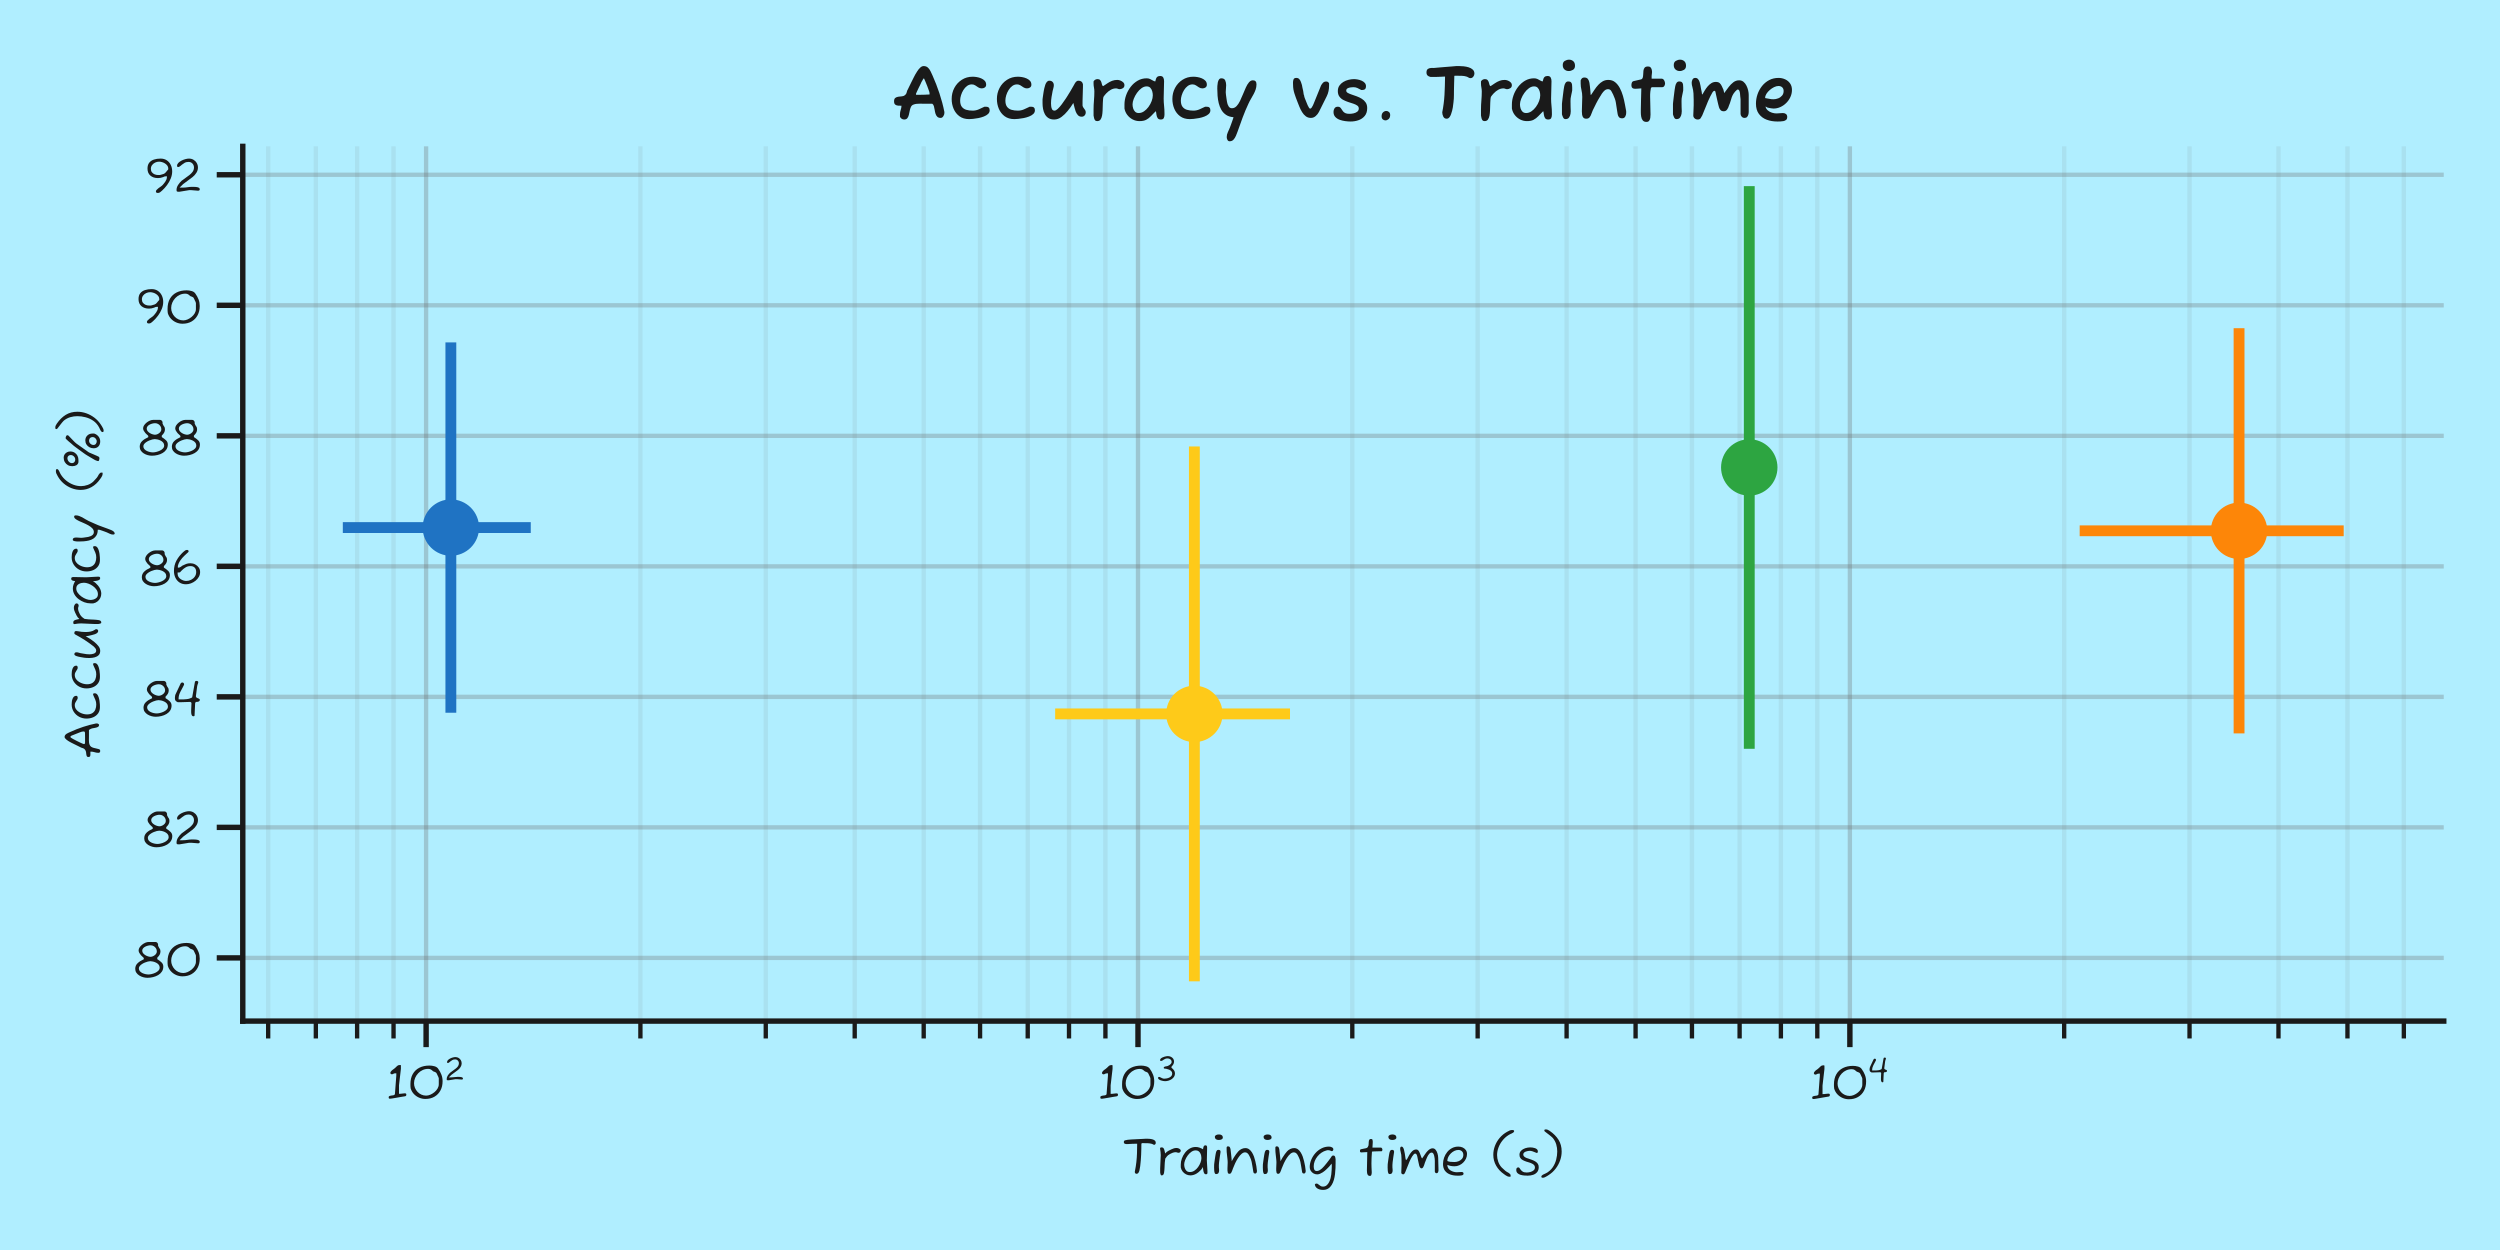 <?xml version="1.0" encoding="utf-8" standalone="no"?>
<!DOCTYPE svg PUBLIC "-//W3C//DTD SVG 1.1//EN"
  "http://www.w3.org/Graphics/SVG/1.1/DTD/svg11.dtd">
<svg xmlns:xlink="http://www.w3.org/1999/xlink" width="576pt" height="288pt" viewBox="0 0 576 288" xmlns="http://www.w3.org/2000/svg" version="1.1">
 <defs>
  <style type="text/css">*{stroke-linejoin: round; stroke-linecap: butt}</style>
 </defs>
 <g id="figure_1">
  <g id="patch_1">
   <path d="M 0 288 
L 576 288 
L 576 0 
L 0 0 
z
" style="fill: #b0eeff"/>
  </g>
  <g id="axes_1">
   <g id="patch_2">
    <path d="M 55.935 235.26 
L 563.04 235.26 
L 563.04 33.72 
L 55.935 33.72 
L 55.935 235.26 
z
" style="fill: none"/>
   </g>
   <g id="matplotlib.axis_1">
    <g id="xtick_1">
     <g id="line2d_1">
      <path d="M 98.176 235.26 
L 98.176 33.72 
" clip-path="url(#p04031abf73)" style="fill: none; stroke: #696969; stroke-opacity: 0.3; stroke-linecap: round"/>
     </g>
     <g id="line2d_2">
      <defs>
       <path id="m633dd4fd9c" d="M 0 0 
L 0 6 
" style="stroke: #1a1a1a; stroke-width: 1.25"/>
      </defs>
      <g>
       <use xlink:href="#m633dd4fd9c" x="98.176" y="235.26" style="fill: #1a1a1a; stroke: #1a1a1a; stroke-width: 1.25"/>
      </g>
     </g>
     <g id="text_1">
      <!-- $\mathdefault{10^{2}}$ -->
      <g style="fill: #1a1a1a" transform="translate(89.046 253.362) scale(0.11 -0.11)">
       <defs>
        <path id="FuzzyBubbles-Regular-31" d="M 429 64 
Q 365 64 326 99 
Q 288 134 288 269 
Q 288 346 352 390 
Q 416 435 576 467 
Q 653 480 726 489 
Q 800 499 858 506 
Q 986 525 1046 582 
Q 1107 640 1107 691 
L 1286 3085 
L 1286 3392 
Q 1133 3392 1075 3382 
Q 1018 3373 986 3360 
Q 960 3354 934 3338 
Q 909 3322 877 3309 
Q 826 3283 787 3270 
Q 749 3258 710 3258 
Q 627 3258 566 3312 
Q 506 3366 506 3424 
Q 506 3584 685 3744 
Q 723 3782 771 3817 
Q 819 3853 870 3891 
Q 922 3923 970 3961 
Q 1018 4000 1056 4032 
Q 1107 4070 1155 4115 
Q 1203 4160 1242 4198 
Q 1280 4237 1318 4275 
Q 1357 4314 1395 4346 
Q 1523 4467 1677 4467 
Q 1702 4467 1734 4470 
Q 1766 4474 1792 4474 
Q 1830 4474 1859 4461 
Q 1888 4448 1888 4397 
L 1888 3974 
L 1638 1818 
L 1638 704 
Q 1901 704 2064 736 
Q 2227 768 2387 768 
Q 2509 768 2553 729 
Q 2598 691 2598 602 
Q 2598 486 2547 435 
Q 2496 384 2368 371 
Q 2285 358 2102 329 
Q 1920 301 1689 259 
Q 1459 218 1225 176 
Q 992 134 803 105 
Q 614 77 525 64 
L 429 64 
z
" transform="scale(0.016)"/>
        <path id="FuzzyBubbles-Regular-30" d="M 2298 32 
Q 1875 32 1481 201 
Q 1088 371 797 681 
Q 506 992 378 1414 
Q 352 1530 349 1706 
Q 346 1882 346 1984 
Q 346 2752 653 3293 
Q 960 3834 1520 4118 
Q 2080 4403 2842 4403 
Q 3162 4403 3488 4313 
Q 3814 4224 3974 3994 
Q 4256 3603 4406 3203 
Q 4557 2803 4557 2349 
Q 4557 1664 4278 1142 
Q 4000 621 3494 326 
Q 2989 32 2298 32 
z
M 2406 467 
Q 2669 467 2953 588 
Q 3238 710 3491 918 
Q 3744 1126 3901 1395 
Q 4058 1664 4058 1952 
L 4058 2739 
Q 4058 2739 4038 2803 
Q 4019 2867 3993 2937 
Q 3968 3008 3942 3027 
Q 3936 3040 3917 3085 
Q 3898 3130 3878 3174 
L 3770 3392 
Q 3738 3462 3658 3510 
Q 3578 3558 3488 3590 
L 3366 3629 
Q 3341 3642 3331 3651 
Q 3322 3661 3309 3667 
L 3168 3782 
Q 3142 3808 3107 3830 
Q 3072 3853 3040 3878 
Q 2963 3923 2876 3945 
Q 2790 3968 2669 3968 
Q 2285 3968 1949 3814 
Q 1613 3661 1360 3392 
Q 1107 3123 963 2787 
Q 819 2451 819 2086 
Q 819 1773 940 1481 
Q 1062 1190 1276 960 
Q 1491 730 1782 598 
Q 2074 467 2406 467 
z
" transform="scale(0.016)"/>
        <path id="FuzzyBubbles-Regular-32" d="M 582 224 
Q 435 224 390 269 
Q 346 314 346 454 
Q 346 794 547 1107 
Q 749 1421 1024 1670 
Q 1082 1709 1226 1814 
Q 1370 1920 1533 2041 
Q 1696 2163 1833 2262 
Q 1971 2362 2022 2400 
Q 2266 2586 2448 2829 
Q 2630 3072 2630 3418 
Q 2630 3603 2540 3766 
Q 2451 3930 2294 4029 
Q 2138 4128 1939 4128 
Q 1613 4128 1405 4006 
Q 1197 3885 1043 3757 
Q 1011 3725 972 3696 
Q 934 3667 902 3635 
Q 819 3565 729 3510 
Q 640 3456 518 3456 
Q 486 3456 451 3497 
Q 416 3539 416 3629 
Q 416 3827 579 3996 
Q 742 4166 992 4294 
Q 1242 4422 1507 4492 
Q 1773 4563 1971 4563 
Q 2310 4563 2576 4403 
Q 2842 4243 2995 3974 
Q 3149 3706 3149 3386 
Q 3149 3027 2941 2697 
Q 2733 2368 2445 2144 
L 1216 1229 
L 742 762 
L 1178 762 
Q 1485 762 1779 813 
Q 2074 864 2387 864 
Q 2445 864 2525 864 
Q 2605 864 2688 858 
Q 2778 858 2867 848 
Q 2957 838 3040 826 
Q 3386 755 3386 557 
Q 3386 454 3334 406 
Q 3283 358 3149 358 
Q 2938 358 2730 393 
Q 2522 429 2285 429 
L 1990 429 
L 742 224 
L 582 224 
z
" transform="scale(0.016)"/>
       </defs>
       <use xlink:href="#FuzzyBubbles-Regular-31" transform="translate(0 0.992)"/>
       <use xlink:href="#FuzzyBubbles-Regular-30" transform="translate(44.6 0.992)"/>
       <use xlink:href="#FuzzyBubbles-Regular-32" transform="translate(122.227 38.092) scale(0.7)"/>
      </g>
     </g>
    </g>
    <g id="xtick_2">
     <g id="line2d_3">
      <path d="M 262.194 235.26 
L 262.194 33.72 
" clip-path="url(#p04031abf73)" style="fill: none; stroke: #696969; stroke-opacity: 0.3; stroke-linecap: round"/>
     </g>
     <g id="line2d_4">
      <g>
       <use xlink:href="#m633dd4fd9c" x="262.194" y="235.26" style="fill: #1a1a1a; stroke: #1a1a1a; stroke-width: 1.25"/>
      </g>
     </g>
     <g id="text_2">
      <!-- $\mathdefault{10^{3}}$ -->
      <g style="fill: #1a1a1a" transform="translate(253.009 253.362) scale(0.11 -0.11)">
       <defs>
        <path id="FuzzyBubbles-Regular-33" d="M 1594 64 
Q 1459 64 1241 102 
Q 1024 141 803 217 
Q 582 294 435 412 
Q 288 531 288 698 
Q 288 755 349 809 
Q 410 864 499 864 
Q 550 864 646 826 
L 858 717 
Q 973 653 1126 592 
Q 1280 531 1459 531 
Q 1677 531 1929 582 
Q 2182 634 2412 746 
Q 2643 858 2790 1037 
Q 2938 1216 2938 1472 
Q 2938 1741 2781 1923 
Q 2624 2106 2381 2211 
Q 2138 2317 1875 2371 
Q 1613 2426 1408 2438 
Q 1357 2483 1357 2605 
Q 1357 2669 1408 2713 
Q 1459 2758 1594 2797 
Q 1664 2816 1734 2829 
Q 1805 2842 1869 2854 
Q 1939 2867 2006 2880 
Q 2074 2893 2131 2918 
Q 2278 2976 2441 3088 
Q 2605 3200 2720 3347 
Q 2835 3494 2835 3654 
Q 2835 3891 2710 4038 
Q 2586 4186 2400 4253 
Q 2214 4320 2042 4320 
Q 1805 4320 1625 4237 
Q 1446 4154 1312 4064 
Q 1248 4019 1190 3977 
Q 1133 3936 1069 3904 
Q 966 3846 870 3846 
Q 768 3846 717 3891 
Q 666 3936 666 3981 
Q 666 4134 778 4259 
Q 890 4384 1069 4477 
Q 1248 4570 1446 4630 
Q 1645 4691 1824 4723 
Q 2003 4755 2112 4755 
Q 2432 4755 2697 4624 
Q 2963 4493 3123 4265 
Q 3283 4038 3283 3750 
Q 3283 3456 3155 3232 
Q 3027 3008 2803 2765 
L 2803 2579 
Q 3117 2330 3286 2083 
Q 3456 1837 3456 1504 
Q 3456 1171 3289 905 
Q 3123 640 2851 451 
Q 2579 262 2249 163 
Q 1920 64 1594 64 
z
" transform="scale(0.016)"/>
       </defs>
       <use xlink:href="#FuzzyBubbles-Regular-31" transform="translate(0 0.892)"/>
       <use xlink:href="#FuzzyBubbles-Regular-30" transform="translate(44.6 0.892)"/>
       <use xlink:href="#FuzzyBubbles-Regular-33" transform="translate(122.227 37.992) scale(0.7)"/>
      </g>
     </g>
    </g>
    <g id="xtick_3">
     <g id="line2d_5">
      <path d="M 426.212 235.26 
L 426.212 33.72 
" clip-path="url(#p04031abf73)" style="fill: none; stroke: #696969; stroke-opacity: 0.3; stroke-linecap: round"/>
     </g>
     <g id="line2d_6">
      <g>
       <use xlink:href="#m633dd4fd9c" x="426.212" y="235.26" style="fill: #1a1a1a; stroke: #1a1a1a; stroke-width: 1.25"/>
      </g>
     </g>
     <g id="text_3">
      <!-- $\mathdefault{10^{4}}$ -->
      <g style="fill: #1a1a1a" transform="translate(417.027 253.362) scale(0.11 -0.11)">
       <defs>
        <path id="FuzzyBubbles-Regular-34" d="M 2662 -96 
Q 2547 -96 2486 -35 
Q 2426 26 2394 147 
Q 2374 211 2368 281 
Q 2362 352 2355 429 
L 2355 710 
Q 2355 934 2374 1168 
Q 2394 1402 2394 1664 
L 2272 1779 
L 2074 1779 
Q 1818 1779 1562 1763 
Q 1306 1747 1050 1747 
L 595 1747 
Q 390 1837 307 1949 
Q 224 2061 224 2285 
Q 224 2432 253 2592 
Q 282 2752 346 2854 
L 966 4173 
Q 1043 4326 1216 4326 
Q 1286 4326 1356 4259 
Q 1427 4192 1427 4096 
Q 1427 4058 1424 4042 
Q 1421 4026 1414 4013 
Q 1402 3987 1382 3948 
Q 1363 3910 1331 3846 
Q 1248 3661 1139 3475 
Q 1030 3290 941 3104 
Q 838 2906 771 2678 
Q 704 2451 704 2112 
L 1318 2112 
Q 1338 2112 1478 2121 
Q 1619 2131 1776 2147 
Q 1933 2163 2010 2182 
L 1990 2182 
Q 2035 2189 2153 2227 
Q 2272 2266 2377 2314 
Q 2483 2362 2490 2400 
L 2835 4339 
Q 2854 4448 2899 4489 
Q 2944 4531 3040 4531 
Q 3168 4531 3225 4483 
Q 3283 4435 3283 4365 
Q 3283 4320 3270 4269 
Q 3258 4218 3232 4154 
Q 3206 4083 3180 4006 
Q 3155 3930 3142 3846 
Q 3130 3770 3107 3594 
Q 3085 3418 3059 3210 
Q 3034 3002 3011 2822 
Q 2989 2643 2976 2566 
L 2976 2522 
Q 2976 2426 3033 2374 
Q 3091 2323 3130 2304 
Q 3168 2285 3219 2269 
Q 3270 2253 3315 2234 
Q 3488 2170 3488 2048 
Q 3488 1901 3360 1840 
Q 3232 1779 2957 1779 
L 2874 1613 
L 2797 -19 
Q 2797 -32 2761 -64 
Q 2726 -96 2662 -96 
z
" transform="scale(0.016)"/>
       </defs>
       <use xlink:href="#FuzzyBubbles-Regular-31" transform="translate(0 0.342)"/>
       <use xlink:href="#FuzzyBubbles-Regular-30" transform="translate(44.6 0.342)"/>
       <use xlink:href="#FuzzyBubbles-Regular-34" transform="translate(122.227 37.442) scale(0.7)"/>
      </g>
     </g>
    </g>
    <g id="xtick_4">
     <g id="line2d_7">
      <path d="M 61.788 235.26 
L 61.788 33.72 
" clip-path="url(#p04031abf73)" style="fill: none; stroke: #696969; stroke-opacity: 0.1; stroke-linecap: round"/>
     </g>
     <g id="line2d_8">
      <defs>
       <path id="m463cf0bdc8" d="M 0 0 
L 0 4 
" style="stroke: #1a1a1a"/>
      </defs>
      <g>
       <use xlink:href="#m463cf0bdc8" x="61.788" y="235.26" style="fill: #1a1a1a; stroke: #1a1a1a"/>
      </g>
     </g>
    </g>
    <g id="xtick_5">
     <g id="line2d_9">
      <path d="M 72.769 235.26 
L 72.769 33.72 
" clip-path="url(#p04031abf73)" style="fill: none; stroke: #696969; stroke-opacity: 0.1; stroke-linecap: round"/>
     </g>
     <g id="line2d_10">
      <g>
       <use xlink:href="#m463cf0bdc8" x="72.769" y="235.26" style="fill: #1a1a1a; stroke: #1a1a1a"/>
      </g>
     </g>
    </g>
    <g id="xtick_6">
     <g id="line2d_11">
      <path d="M 82.281 235.26 
L 82.281 33.72 
" clip-path="url(#p04031abf73)" style="fill: none; stroke: #696969; stroke-opacity: 0.1; stroke-linecap: round"/>
     </g>
     <g id="line2d_12">
      <g>
       <use xlink:href="#m463cf0bdc8" x="82.281" y="235.26" style="fill: #1a1a1a; stroke: #1a1a1a"/>
      </g>
     </g>
    </g>
    <g id="xtick_7">
     <g id="line2d_13">
      <path d="M 90.671 235.26 
L 90.671 33.72 
" clip-path="url(#p04031abf73)" style="fill: none; stroke: #696969; stroke-opacity: 0.1; stroke-linecap: round"/>
     </g>
     <g id="line2d_14">
      <g>
       <use xlink:href="#m463cf0bdc8" x="90.671" y="235.26" style="fill: #1a1a1a; stroke: #1a1a1a"/>
      </g>
     </g>
    </g>
    <g id="xtick_8">
     <g id="line2d_15">
      <path d="M 147.55 235.26 
L 147.55 33.72 
" clip-path="url(#p04031abf73)" style="fill: none; stroke: #696969; stroke-opacity: 0.1; stroke-linecap: round"/>
     </g>
     <g id="line2d_16">
      <g>
       <use xlink:href="#m463cf0bdc8" x="147.55" y="235.26" style="fill: #1a1a1a; stroke: #1a1a1a"/>
      </g>
     </g>
    </g>
    <g id="xtick_9">
     <g id="line2d_17">
      <path d="M 176.432 235.26 
L 176.432 33.72 
" clip-path="url(#p04031abf73)" style="fill: none; stroke: #696969; stroke-opacity: 0.1; stroke-linecap: round"/>
     </g>
     <g id="line2d_18">
      <g>
       <use xlink:href="#m463cf0bdc8" x="176.432" y="235.26" style="fill: #1a1a1a; stroke: #1a1a1a"/>
      </g>
     </g>
    </g>
    <g id="xtick_10">
     <g id="line2d_19">
      <path d="M 196.924 235.26 
L 196.924 33.72 
" clip-path="url(#p04031abf73)" style="fill: none; stroke: #696969; stroke-opacity: 0.1; stroke-linecap: round"/>
     </g>
     <g id="line2d_20">
      <g>
       <use xlink:href="#m463cf0bdc8" x="196.924" y="235.26" style="fill: #1a1a1a; stroke: #1a1a1a"/>
      </g>
     </g>
    </g>
    <g id="xtick_11">
     <g id="line2d_21">
      <path d="M 212.819 235.26 
L 212.819 33.72 
" clip-path="url(#p04031abf73)" style="fill: none; stroke: #696969; stroke-opacity: 0.1; stroke-linecap: round"/>
     </g>
     <g id="line2d_22">
      <g>
       <use xlink:href="#m463cf0bdc8" x="212.819" y="235.26" style="fill: #1a1a1a; stroke: #1a1a1a"/>
      </g>
     </g>
    </g>
    <g id="xtick_12">
     <g id="line2d_23">
      <path d="M 225.807 235.26 
L 225.807 33.72 
" clip-path="url(#p04031abf73)" style="fill: none; stroke: #696969; stroke-opacity: 0.1; stroke-linecap: round"/>
     </g>
     <g id="line2d_24">
      <g>
       <use xlink:href="#m463cf0bdc8" x="225.807" y="235.26" style="fill: #1a1a1a; stroke: #1a1a1a"/>
      </g>
     </g>
    </g>
    <g id="xtick_13">
     <g id="line2d_25">
      <path d="M 236.787 235.26 
L 236.787 33.72 
" clip-path="url(#p04031abf73)" style="fill: none; stroke: #696969; stroke-opacity: 0.1; stroke-linecap: round"/>
     </g>
     <g id="line2d_26">
      <g>
       <use xlink:href="#m463cf0bdc8" x="236.787" y="235.26" style="fill: #1a1a1a; stroke: #1a1a1a"/>
      </g>
     </g>
    </g>
    <g id="xtick_14">
     <g id="line2d_27">
      <path d="M 246.299 235.26 
L 246.299 33.72 
" clip-path="url(#p04031abf73)" style="fill: none; stroke: #696969; stroke-opacity: 0.1; stroke-linecap: round"/>
     </g>
     <g id="line2d_28">
      <g>
       <use xlink:href="#m463cf0bdc8" x="246.299" y="235.26" style="fill: #1a1a1a; stroke: #1a1a1a"/>
      </g>
     </g>
    </g>
    <g id="xtick_15">
     <g id="line2d_29">
      <path d="M 254.689 235.26 
L 254.689 33.72 
" clip-path="url(#p04031abf73)" style="fill: none; stroke: #696969; stroke-opacity: 0.1; stroke-linecap: round"/>
     </g>
     <g id="line2d_30">
      <g>
       <use xlink:href="#m463cf0bdc8" x="254.689" y="235.26" style="fill: #1a1a1a; stroke: #1a1a1a"/>
      </g>
     </g>
    </g>
    <g id="xtick_16">
     <g id="line2d_31">
      <path d="M 311.568 235.26 
L 311.568 33.72 
" clip-path="url(#p04031abf73)" style="fill: none; stroke: #696969; stroke-opacity: 0.1; stroke-linecap: round"/>
     </g>
     <g id="line2d_32">
      <g>
       <use xlink:href="#m463cf0bdc8" x="311.568" y="235.26" style="fill: #1a1a1a; stroke: #1a1a1a"/>
      </g>
     </g>
    </g>
    <g id="xtick_17">
     <g id="line2d_33">
      <path d="M 340.45 235.26 
L 340.45 33.72 
" clip-path="url(#p04031abf73)" style="fill: none; stroke: #696969; stroke-opacity: 0.1; stroke-linecap: round"/>
     </g>
     <g id="line2d_34">
      <g>
       <use xlink:href="#m463cf0bdc8" x="340.45" y="235.26" style="fill: #1a1a1a; stroke: #1a1a1a"/>
      </g>
     </g>
    </g>
    <g id="xtick_18">
     <g id="line2d_35">
      <path d="M 360.943 235.26 
L 360.943 33.72 
" clip-path="url(#p04031abf73)" style="fill: none; stroke: #696969; stroke-opacity: 0.1; stroke-linecap: round"/>
     </g>
     <g id="line2d_36">
      <g>
       <use xlink:href="#m463cf0bdc8" x="360.943" y="235.26" style="fill: #1a1a1a; stroke: #1a1a1a"/>
      </g>
     </g>
    </g>
    <g id="xtick_19">
     <g id="line2d_37">
      <path d="M 376.838 235.26 
L 376.838 33.72 
" clip-path="url(#p04031abf73)" style="fill: none; stroke: #696969; stroke-opacity: 0.1; stroke-linecap: round"/>
     </g>
     <g id="line2d_38">
      <g>
       <use xlink:href="#m463cf0bdc8" x="376.838" y="235.26" style="fill: #1a1a1a; stroke: #1a1a1a"/>
      </g>
     </g>
    </g>
    <g id="xtick_20">
     <g id="line2d_39">
      <path d="M 389.825 235.26 
L 389.825 33.72 
" clip-path="url(#p04031abf73)" style="fill: none; stroke: #696969; stroke-opacity: 0.1; stroke-linecap: round"/>
     </g>
     <g id="line2d_40">
      <g>
       <use xlink:href="#m463cf0bdc8" x="389.825" y="235.26" style="fill: #1a1a1a; stroke: #1a1a1a"/>
      </g>
     </g>
    </g>
    <g id="xtick_21">
     <g id="line2d_41">
      <path d="M 400.805 235.26 
L 400.805 33.72 
" clip-path="url(#p04031abf73)" style="fill: none; stroke: #696969; stroke-opacity: 0.1; stroke-linecap: round"/>
     </g>
     <g id="line2d_42">
      <g>
       <use xlink:href="#m463cf0bdc8" x="400.805" y="235.26" style="fill: #1a1a1a; stroke: #1a1a1a"/>
      </g>
     </g>
    </g>
    <g id="xtick_22">
     <g id="line2d_43">
      <path d="M 410.317 235.26 
L 410.317 33.72 
" clip-path="url(#p04031abf73)" style="fill: none; stroke: #696969; stroke-opacity: 0.1; stroke-linecap: round"/>
     </g>
     <g id="line2d_44">
      <g>
       <use xlink:href="#m463cf0bdc8" x="410.317" y="235.26" style="fill: #1a1a1a; stroke: #1a1a1a"/>
      </g>
     </g>
    </g>
    <g id="xtick_23">
     <g id="line2d_45">
      <path d="M 418.707 235.26 
L 418.707 33.72 
" clip-path="url(#p04031abf73)" style="fill: none; stroke: #696969; stroke-opacity: 0.1; stroke-linecap: round"/>
     </g>
     <g id="line2d_46">
      <g>
       <use xlink:href="#m463cf0bdc8" x="418.707" y="235.26" style="fill: #1a1a1a; stroke: #1a1a1a"/>
      </g>
     </g>
    </g>
    <g id="xtick_24">
     <g id="line2d_47">
      <path d="M 475.586 235.26 
L 475.586 33.72 
" clip-path="url(#p04031abf73)" style="fill: none; stroke: #696969; stroke-opacity: 0.1; stroke-linecap: round"/>
     </g>
     <g id="line2d_48">
      <g>
       <use xlink:href="#m463cf0bdc8" x="475.586" y="235.26" style="fill: #1a1a1a; stroke: #1a1a1a"/>
      </g>
     </g>
    </g>
    <g id="xtick_25">
     <g id="line2d_49">
      <path d="M 504.469 235.26 
L 504.469 33.72 
" clip-path="url(#p04031abf73)" style="fill: none; stroke: #696969; stroke-opacity: 0.1; stroke-linecap: round"/>
     </g>
     <g id="line2d_50">
      <g>
       <use xlink:href="#m463cf0bdc8" x="504.469" y="235.26" style="fill: #1a1a1a; stroke: #1a1a1a"/>
      </g>
     </g>
    </g>
    <g id="xtick_26">
     <g id="line2d_51">
      <path d="M 524.961 235.26 
L 524.961 33.72 
" clip-path="url(#p04031abf73)" style="fill: none; stroke: #696969; stroke-opacity: 0.1; stroke-linecap: round"/>
     </g>
     <g id="line2d_52">
      <g>
       <use xlink:href="#m463cf0bdc8" x="524.961" y="235.26" style="fill: #1a1a1a; stroke: #1a1a1a"/>
      </g>
     </g>
    </g>
    <g id="xtick_27">
     <g id="line2d_53">
      <path d="M 540.856 235.26 
L 540.856 33.72 
" clip-path="url(#p04031abf73)" style="fill: none; stroke: #696969; stroke-opacity: 0.1; stroke-linecap: round"/>
     </g>
     <g id="line2d_54">
      <g>
       <use xlink:href="#m463cf0bdc8" x="540.856" y="235.26" style="fill: #1a1a1a; stroke: #1a1a1a"/>
      </g>
     </g>
    </g>
    <g id="xtick_28">
     <g id="line2d_55">
      <path d="M 553.843 235.26 
L 553.843 33.72 
" clip-path="url(#p04031abf73)" style="fill: none; stroke: #696969; stroke-opacity: 0.1; stroke-linecap: round"/>
     </g>
     <g id="line2d_56">
      <g>
       <use xlink:href="#m463cf0bdc8" x="553.843" y="235.26" style="fill: #1a1a1a; stroke: #1a1a1a"/>
      </g>
     </g>
    </g>
    <g id="text_4">
     <!-- Training time (s) -->
     <g style="fill: #1a1a1a" transform="translate(258.439 270.689) scale(0.12 -0.12)">
      <defs>
       <path id="FuzzyBubbles-Regular-54" d="M 1786 128 
Q 1702 128 1638 182 
Q 1574 237 1574 352 
Q 1574 378 1577 400 
Q 1581 422 1587 448 
Q 1702 1011 1760 1536 
Q 1818 2061 1837 2601 
Q 1856 3142 1856 3738 
Q 1523 3738 1312 3728 
Q 1101 3718 902 3706 
Q 838 3699 768 3696 
Q 698 3693 627 3693 
Q 582 3693 544 3696 
Q 506 3699 474 3706 
Q 352 3731 304 3782 
Q 256 3834 256 3936 
Q 256 4102 397 4144 
Q 538 4186 730 4211 
Q 858 4230 1139 4246 
Q 1421 4262 1757 4278 
Q 2093 4294 2413 4310 
Q 2733 4326 2938 4339 
Q 3072 4339 3264 4329 
Q 3456 4320 3645 4275 
Q 3834 4230 3962 4128 
Q 4090 4026 4090 3834 
Q 4090 3750 4029 3676 
Q 3968 3603 3891 3603 
Q 3866 3603 3843 3616 
Q 3821 3629 3795 3642 
Q 3744 3667 3693 3692 
Q 3642 3718 3584 3731 
Q 3366 3789 3113 3798 
Q 2861 3808 2464 3808 
Q 2362 3808 2362 3686 
Q 2362 3443 2355 3113 
Q 2349 2784 2333 2419 
Q 2317 2054 2288 1699 
Q 2259 1344 2220 1043 
Q 2182 742 2131 544 
Q 2093 378 2003 243 
Q 1958 179 1891 153 
Q 1824 128 1786 128 
z
" transform="scale(0.016)"/>
       <path id="FuzzyBubbles-Regular-72" d="M 557 -64 
Q 486 -64 451 0 
Q 416 64 403 147 
Q 390 230 378 288 
L 378 794 
Q 378 1178 413 1581 
Q 448 1984 448 2368 
Q 448 2554 425 2739 
Q 403 2925 378 3053 
Q 371 3085 368 3110 
Q 365 3136 365 3162 
Q 365 3245 416 3270 
Q 467 3296 589 3296 
Q 736 3296 806 3168 
Q 877 3040 912 2870 
Q 947 2701 979 2566 
Q 1165 2790 1382 2892 
Q 1600 2995 1747 3072 
Q 1888 3142 2032 3184 
Q 2176 3226 2355 3226 
Q 2534 3226 2691 3126 
Q 2848 3027 2848 2912 
Q 2848 2778 2765 2714 
Q 2682 2650 2573 2650 
Q 2541 2650 2512 2659 
Q 2483 2669 2451 2675 
Q 2406 2694 2352 2707 
Q 2298 2720 2246 2720 
Q 2048 2720 1862 2646 
Q 1677 2573 1549 2502 
Q 1325 2381 1200 2230 
Q 1075 2080 992 1952 
Q 947 1709 934 1478 
Q 922 1248 915 1120 
Q 909 986 902 838 
Q 896 691 883 544 
Q 870 390 844 249 
Q 819 109 755 22 
Q 691 -64 557 -64 
z
" transform="scale(0.016)"/>
       <path id="FuzzyBubbles-Regular-61" d="M 1485 -64 
Q 1197 -64 950 64 
Q 704 192 537 409 
Q 371 627 320 896 
L 320 1235 
Q 320 1600 454 1971 
Q 589 2342 829 2656 
Q 1069 2970 1398 3158 
Q 1728 3347 2112 3347 
Q 2355 3347 2582 3264 
Q 2810 3181 2989 3072 
Q 3027 3341 3084 3443 
Q 3142 3546 3283 3546 
Q 3392 3546 3437 3478 
Q 3482 3411 3482 3245 
Q 3482 2861 3466 2493 
Q 3450 2125 3450 1741 
Q 3450 1434 3485 1107 
Q 3520 781 3520 480 
Q 3520 384 3523 288 
Q 3526 192 3491 131 
Q 3456 70 3347 70 
Q 3194 70 3120 214 
Q 3046 358 3020 563 
Q 2995 768 2970 947 
Q 2906 774 2755 608 
Q 2605 442 2454 323 
Q 2304 205 2224 157 
Q 2144 109 2221 166 
Q 2080 64 1872 0 
Q 1664 -64 1485 -64 
z
M 1421 339 
Q 1709 339 1958 505 
Q 2208 672 2397 934 
Q 2586 1197 2691 1485 
Q 2797 1773 2797 2016 
Q 2797 2138 2768 2294 
Q 2739 2451 2662 2598 
Q 2586 2746 2454 2842 
Q 2323 2938 2112 2938 
Q 1837 2938 1587 2762 
Q 1338 2586 1142 2314 
Q 947 2042 838 1754 
Q 730 1466 730 1235 
Q 730 1062 790 851 
Q 851 640 1001 489 
Q 1152 339 1421 339 
z
" transform="scale(0.016)"/>
       <path id="FuzzyBubbles-Regular-69" d="M 1062 4186 
Q 851 4186 726 4285 
Q 602 4384 602 4544 
Q 602 4691 742 4771 
Q 883 4851 1101 4851 
Q 1318 4851 1440 4752 
Q 1562 4653 1562 4480 
Q 1562 4339 1424 4262 
Q 1286 4186 1062 4186 
z
M 730 96 
Q 640 96 592 211 
Q 544 326 528 505 
Q 512 685 512 877 
Q 512 966 515 1059 
Q 518 1152 518 1235 
Q 518 1261 537 1405 
Q 557 1549 582 1741 
Q 608 1933 637 2121 
Q 666 2310 685 2419 
Q 704 2502 729 2640 
Q 755 2778 822 2890 
Q 890 3002 1018 3002 
Q 1165 3002 1225 2947 
Q 1286 2893 1286 2778 
Q 1286 2746 1283 2714 
Q 1280 2682 1274 2643 
Q 1242 2438 1194 2134 
Q 1146 1830 1110 1500 
Q 1075 1171 1088 877 
Q 1094 806 1104 713 
Q 1114 621 1114 531 
Q 1114 365 1043 230 
Q 973 96 730 96 
z
" transform="scale(0.016)"/>
       <path id="FuzzyBubbles-Regular-6e" d="M 717 128 
Q 621 128 576 173 
Q 531 218 512 301 
Q 480 410 480 531 
L 480 781 
Q 480 986 493 1136 
Q 506 1286 506 1466 
Q 506 1530 502 1603 
Q 499 1677 493 1760 
Q 467 2074 422 2419 
Q 378 2765 378 3046 
L 378 3296 
Q 416 3386 451 3405 
Q 486 3424 550 3424 
Q 704 3424 768 3305 
Q 832 3187 854 3030 
Q 877 2874 883 2758 
Q 890 2714 906 2566 
Q 922 2419 941 2236 
Q 960 2054 976 1888 
Q 992 1722 992 1632 
Q 1094 1843 1235 2070 
Q 1376 2298 1520 2496 
Q 1664 2694 1779 2816 
Q 1946 3002 2173 3107 
Q 2400 3213 2624 3213 
Q 2886 3213 3084 3065 
Q 3283 2918 3427 2681 
Q 3571 2445 3667 2173 
Q 3763 1901 3821 1645 
Q 3904 1306 3945 1050 
Q 3987 794 4019 467 
Q 4019 326 3961 243 
Q 3904 160 3821 160 
Q 3699 160 3648 214 
Q 3597 269 3578 390 
Q 3533 634 3491 941 
Q 3450 1248 3379 1565 
Q 3309 1882 3174 2144 
Q 3123 2266 3046 2394 
Q 2970 2522 2861 2611 
Q 2752 2701 2592 2701 
Q 2381 2701 2166 2515 
Q 1952 2330 1760 2035 
Q 1568 1741 1408 1405 
Q 1248 1069 1139 768 
Q 1107 666 1059 541 
Q 1011 416 960 307 
Q 915 218 860 173 
Q 806 128 717 128 
z
" transform="scale(0.016)"/>
       <path id="FuzzyBubbles-Regular-67" d="M 1882 -1805 
Q 1658 -1805 1446 -1741 
Q 1235 -1677 1091 -1542 
Q 947 -1408 909 -1203 
Q 896 -1133 957 -1088 
Q 1018 -1043 1120 -1043 
Q 1178 -1043 1222 -1068 
Q 1267 -1094 1312 -1126 
Q 1331 -1146 1350 -1162 
Q 1370 -1178 1389 -1190 
Q 1472 -1254 1587 -1331 
Q 1702 -1408 1875 -1408 
Q 2138 -1408 2317 -1257 
Q 2496 -1107 2614 -873 
Q 2733 -640 2793 -390 
Q 2854 -141 2874 51 
Q 2899 282 2918 570 
Q 2938 858 2938 1075 
Q 2938 1267 2918 1350 
Q 2778 1158 2614 985 
Q 2451 813 2313 685 
Q 2176 557 2112 499 
Q 1997 403 1840 300 
Q 1683 198 1513 128 
Q 1344 58 1184 58 
Q 947 58 742 173 
Q 538 288 413 486 
Q 288 685 288 928 
Q 288 1370 467 1805 
Q 646 2240 963 2601 
Q 1280 2963 1699 3177 
Q 2118 3392 2598 3392 
Q 2803 3392 2963 3302 
Q 3123 3213 3123 3059 
Q 3123 2995 3072 2918 
Q 3021 2842 2944 2842 
Q 2912 2842 2874 2861 
Q 2797 2906 2701 2934 
Q 2605 2963 2496 2963 
Q 2387 2963 2272 2925 
Q 1958 2842 1686 2653 
Q 1414 2464 1206 2201 
Q 998 1939 883 1638 
Q 768 1338 768 1030 
Q 768 774 841 617 
Q 915 461 1152 461 
Q 1306 461 1469 557 
Q 1632 653 1776 787 
Q 1920 922 2010 1030 
Q 2144 1184 2291 1369 
Q 2438 1555 2572 1731 
Q 2707 1907 2800 2041 
Q 2893 2176 2918 2221 
Q 2976 2291 3014 2307 
Q 3053 2323 3123 2323 
Q 3238 2323 3289 2249 
Q 3341 2176 3360 2073 
Q 3379 1971 3392 1882 
L 3392 1395 
Q 3392 1133 3379 797 
Q 3366 461 3324 99 
Q 3283 -262 3187 -598 
Q 3091 -934 2924 -1209 
Q 2758 -1485 2502 -1645 
Q 2246 -1805 1882 -1805 
z
" transform="scale(0.016)"/>
       <path id="FuzzyBubbles-Regular-20" transform="scale(0.016)"/>
       <path id="FuzzyBubbles-Regular-74" d="M 1414 -128 
Q 1254 -128 1177 -25 
Q 1101 77 1078 230 
Q 1056 384 1056 531 
Q 1056 602 1059 666 
Q 1062 730 1062 774 
Q 1062 1235 1081 1705 
Q 1101 2176 1101 2733 
Q 864 2733 710 2713 
Q 557 2694 403 2694 
Q 301 2694 262 2732 
Q 224 2771 224 2861 
Q 224 2963 253 3011 
Q 282 3059 326 3072 
L 954 3200 
Q 1094 3232 1155 3328 
Q 1216 3424 1242 3514 
Q 1254 3565 1257 3613 
Q 1261 3661 1267 3718 
Q 1267 3770 1270 3818 
Q 1274 3866 1274 3910 
Q 1286 4115 1340 4211 
Q 1395 4307 1555 4307 
Q 1702 4307 1731 4192 
Q 1760 4077 1760 3974 
Q 1760 3904 1750 3760 
Q 1741 3616 1734 3475 
Q 1728 3334 1722 3270 
L 2746 3270 
Q 2803 3270 2860 3193 
Q 2918 3117 2918 2995 
Q 2918 2957 2886 2896 
Q 2854 2835 2810 2835 
Q 2746 2835 2570 2832 
Q 2394 2829 2192 2822 
Q 1990 2816 1836 2809 
Q 1683 2803 1664 2790 
Q 1632 2406 1616 2051 
Q 1600 1696 1600 1363 
Q 1600 1146 1609 944 
Q 1619 742 1626 544 
Q 1626 512 1632 448 
Q 1638 384 1638 307 
Q 1638 160 1596 16 
Q 1555 -128 1414 -128 
z
" transform="scale(0.016)"/>
       <path id="FuzzyBubbles-Regular-6d" d="M 742 64 
Q 640 64 576 125 
Q 512 186 512 275 
Q 512 499 528 716 
Q 544 934 544 1158 
L 544 1613 
Q 544 1798 537 1987 
Q 531 2176 512 2406 
Q 493 2586 435 2781 
Q 378 2976 378 3117 
Q 378 3392 544 3392 
Q 736 3392 835 3017 
Q 934 2643 1024 1946 
Q 1037 1862 1056 1827 
Q 1075 1792 1094 1792 
Q 1133 1792 1168 1840 
Q 1203 1888 1222 1920 
Q 1274 2016 1341 2144 
Q 1408 2272 1459 2362 
Q 1510 2451 1571 2537 
Q 1632 2624 1696 2701 
Q 1824 2861 1971 2953 
Q 2118 3046 2291 3046 
Q 2445 3046 2528 2963 
Q 2611 2880 2675 2746 
Q 2714 2669 2742 2595 
Q 2771 2522 2797 2451 
Q 2829 2381 2880 2224 
Q 2931 2067 3008 1965 
L 3200 2240 
Q 3315 2406 3427 2569 
Q 3539 2733 3680 2874 
Q 3814 3014 3961 3100 
Q 4109 3187 4269 3187 
Q 4486 3187 4633 3008 
Q 4781 2829 4857 2566 
Q 4934 2304 4941 2054 
L 4979 576 
Q 4986 474 4934 336 
Q 4883 198 4736 198 
Q 4653 198 4595 265 
Q 4538 333 4538 403 
L 4538 1677 
Q 4538 1805 4518 1974 
Q 4499 2144 4457 2304 
Q 4416 2464 4345 2569 
Q 4275 2675 4166 2675 
Q 3994 2675 3853 2512 
Q 3712 2349 3593 2077 
Q 3475 1805 3354 1478 
Q 3232 1062 3145 921 
Q 3059 781 2963 781 
Q 2880 781 2829 819 
Q 2778 858 2739 922 
Q 2694 998 2668 1104 
Q 2643 1210 2624 1293 
L 2502 1856 
Q 2477 1971 2448 2137 
Q 2419 2304 2358 2429 
Q 2298 2554 2176 2554 
Q 2093 2554 2000 2454 
Q 1907 2355 1814 2208 
Q 1722 2061 1645 1907 
Q 1568 1754 1517 1632 
Q 1466 1510 1453 1478 
Q 1440 1440 1376 1280 
Q 1312 1120 1229 918 
Q 1146 717 1078 547 
Q 1011 378 992 326 
Q 928 179 877 121 
Q 826 64 742 64 
z
" transform="scale(0.016)"/>
       <path id="FuzzyBubbles-Regular-65" d="M 2054 -96 
Q 1568 -96 1174 48 
Q 781 192 550 502 
Q 320 813 320 1306 
Q 320 1696 451 2067 
Q 582 2438 825 2739 
Q 1069 3040 1408 3216 
Q 1747 3392 2163 3392 
Q 2451 3392 2684 3283 
Q 2918 3174 3059 2976 
Q 3200 2778 3200 2502 
Q 3200 2208 3075 1942 
Q 2950 1677 2739 1472 
Q 2528 1267 2262 1148 
Q 1997 1030 1709 1030 
Q 1459 1030 1241 1072 
Q 1024 1114 838 1203 
Q 838 960 953 790 
Q 1069 621 1248 515 
Q 1427 410 1622 362 
Q 1818 314 1984 314 
Q 2118 314 2252 330 
Q 2387 346 2547 346 
Q 2784 346 2784 141 
Q 2784 -19 2560 -64 
Q 2438 -90 2310 -93 
Q 2182 -96 2054 -96 
z
M 1709 1542 
Q 1933 1542 2176 1632 
Q 2419 1722 2588 1914 
Q 2758 2106 2758 2400 
Q 2758 2662 2595 2825 
Q 2432 2989 2163 2989 
Q 1920 2989 1686 2877 
Q 1453 2765 1261 2576 
Q 1069 2387 953 2150 
Q 838 1914 838 1664 
Q 986 1587 1210 1564 
Q 1434 1542 1709 1542 
z
" transform="scale(0.016)"/>
       <path id="FuzzyBubbles-Regular-28" d="M 2387 -224 
Q 2246 -224 2128 -166 
Q 2010 -109 1894 -32 
Q 1856 0 1814 29 
Q 1773 58 1728 90 
Q 1126 506 787 1107 
Q 448 1709 448 2400 
Q 448 2957 649 3485 
Q 851 4013 1225 4451 
Q 1600 4890 2112 5171 
Q 2291 5274 2422 5328 
Q 2554 5382 2707 5382 
Q 2854 5382 2902 5344 
Q 2950 5306 2950 5254 
Q 2950 5120 2733 5011 
Q 2682 4979 2624 4953 
Q 2566 4928 2509 4902 
Q 2464 4877 2409 4851 
Q 2355 4826 2304 4794 
Q 1882 4531 1565 4140 
Q 1248 3750 1075 3292 
Q 902 2835 902 2368 
Q 902 1978 1043 1574 
Q 1184 1171 1466 877 
Q 1523 826 1619 736 
Q 1715 646 1801 569 
Q 1888 493 1907 474 
Q 1958 435 2012 400 
Q 2067 365 2118 333 
Q 2170 307 2227 275 
Q 2285 243 2330 211 
Q 2528 77 2528 -58 
Q 2528 -141 2525 -176 
Q 2522 -211 2490 -224 
L 2387 -224 
z
" transform="scale(0.016)"/>
       <path id="FuzzyBubbles-Regular-73" d="M 1594 -96 
Q 1421 -96 1190 -77 
Q 960 -58 739 6 
Q 518 70 374 211 
Q 230 352 230 589 
Q 230 896 474 896 
Q 557 896 602 838 
L 659 762 
Q 678 736 694 707 
Q 710 678 736 646 
Q 826 512 992 397 
Q 1158 282 1491 282 
Q 1683 282 1913 342 
Q 2144 403 2307 537 
Q 2470 672 2470 896 
Q 2470 1082 2355 1190 
Q 2240 1299 2099 1363 
Q 2035 1395 1955 1427 
Q 1875 1459 1786 1485 
Q 1702 1510 1619 1536 
Q 1536 1562 1446 1587 
Q 1216 1664 1027 1763 
Q 838 1862 726 2016 
Q 614 2170 614 2406 
Q 614 2701 809 2899 
Q 1005 3098 1302 3197 
Q 1600 3296 1907 3296 
Q 2022 3296 2176 3277 
Q 2330 3258 2477 3206 
Q 2624 3155 2723 3062 
Q 2822 2970 2822 2816 
Q 2822 2739 2793 2684 
Q 2765 2630 2707 2630 
Q 2669 2630 2643 2643 
Q 2362 2771 2173 2828 
Q 1984 2886 1843 2886 
Q 1760 2886 1629 2864 
Q 1498 2842 1370 2794 
Q 1242 2746 1155 2659 
Q 1069 2573 1069 2438 
Q 1069 2195 1440 2035 
Q 1574 1984 1740 1933 
Q 1907 1882 2086 1811 
Q 2317 1728 2509 1613 
Q 2701 1498 2813 1334 
Q 2925 1171 2925 928 
Q 2925 563 2739 336 
Q 2554 109 2253 6 
Q 1952 -96 1594 -96 
z
" transform="scale(0.016)"/>
       <path id="FuzzyBubbles-Regular-29" d="M 275 -346 
Q 173 -346 134 -314 
Q 96 -282 96 -211 
Q 96 -96 256 0 
Q 301 32 352 54 
Q 403 77 448 96 
Q 499 128 556 150 
Q 614 173 659 198 
Q 1158 467 1452 896 
Q 1747 1325 1875 1827 
Q 2003 2330 2003 2803 
Q 2003 3238 1884 3648 
Q 1766 4058 1485 4410 
Q 1440 4461 1369 4525 
Q 1299 4589 1222 4653 
Q 1139 4723 1046 4793 
Q 954 4864 864 4934 
Q 717 5056 585 5149 
Q 454 5242 454 5286 
Q 454 5395 486 5424 
Q 518 5453 659 5453 
Q 762 5453 874 5405 
Q 986 5357 1101 5274 
Q 1786 4806 2160 4204 
Q 2534 3603 2534 2803 
Q 2534 2259 2348 1734 
Q 2163 1210 1820 758 
Q 1478 307 998 -6 
Q 909 -64 784 -144 
Q 659 -224 524 -285 
Q 390 -346 275 -346 
z
" transform="scale(0.016)"/>
      </defs>
      <use xlink:href="#FuzzyBubbles-Regular-54"/>
      <use xlink:href="#FuzzyBubbles-Regular-72" x="67.8"/>
      <use xlink:href="#FuzzyBubbles-Regular-61" x="108.3"/>
      <use xlink:href="#FuzzyBubbles-Regular-69" x="169.2"/>
      <use xlink:href="#FuzzyBubbles-Regular-6e" x="195.4"/>
      <use xlink:href="#FuzzyBubbles-Regular-69" x="262.8"/>
      <use xlink:href="#FuzzyBubbles-Regular-6e" x="289"/>
      <use xlink:href="#FuzzyBubbles-Regular-67" x="356.4"/>
      <use xlink:href="#FuzzyBubbles-Regular-20" x="414.8"/>
      <use xlink:href="#FuzzyBubbles-Regular-74" x="453.9"/>
      <use xlink:href="#FuzzyBubbles-Regular-69" x="502.4"/>
      <use xlink:href="#FuzzyBubbles-Regular-6d" x="528.6"/>
      <use xlink:href="#FuzzyBubbles-Regular-65" x="611.8"/>
      <use xlink:href="#FuzzyBubbles-Regular-20" x="667.2"/>
      <use xlink:href="#FuzzyBubbles-Regular-28" x="706.3"/>
      <use xlink:href="#FuzzyBubbles-Regular-73" x="753.9"/>
      <use xlink:href="#FuzzyBubbles-Regular-29" x="804.2"/>
     </g>
    </g>
   </g>
   <g id="matplotlib.axis_2">
    <g id="ytick_1">
     <g id="line2d_57">
      <path d="M 55.935 220.703 
L 563.04 220.703 
" clip-path="url(#p04031abf73)" style="fill: none; stroke: #696969; stroke-opacity: 0.3; stroke-linecap: round"/>
     </g>
     <g id="line2d_58">
      <defs>
       <path id="m4e699bda5d" d="M 0 0 
L -6 0 
" style="stroke: #1a1a1a; stroke-width: 1.25"/>
      </defs>
      <g>
       <use xlink:href="#m4e699bda5d" x="55.935" y="220.703" style="fill: #1a1a1a; stroke: #1a1a1a; stroke-width: 1.25"/>
      </g>
     </g>
     <g id="text_5">
      <!-- 80 -->
      <g style="fill: #1a1a1a" transform="translate(30.595 225.004) scale(0.11 -0.11)">
       <defs>
        <path id="FuzzyBubbles-Regular-38" d="M 1914 -160 
Q 1645 -160 1363 -83 
Q 1082 -6 845 144 
Q 608 294 464 512 
Q 320 730 320 1011 
Q 320 1453 627 1747 
Q 934 2042 1440 2266 
L 1440 2387 
Q 1440 2400 1430 2435 
Q 1421 2470 1370 2515 
Q 1357 2528 1334 2547 
Q 1312 2566 1286 2586 
L 1062 2803 
Q 941 2944 851 3104 
Q 762 3264 762 3424 
Q 762 3616 886 3811 
Q 1011 4006 1212 4169 
Q 1414 4333 1644 4432 
Q 1875 4531 2086 4531 
L 2976 4531 
Q 3098 4531 3194 4441 
Q 3290 4352 3309 4218 
L 3309 4038 
Q 3379 3872 3437 3776 
L 3539 3629 
Q 3571 3578 3596 3507 
Q 3622 3437 3622 3290 
Q 3622 3053 3516 2864 
Q 3411 2675 3206 2477 
L 3206 2278 
Q 3546 2067 3770 1849 
Q 3994 1632 3994 1312 
Q 3994 934 3811 656 
Q 3629 378 3325 198 
Q 3021 19 2653 -70 
Q 2285 -160 1914 -160 
z
M 2330 2586 
Q 2483 2586 2675 2675 
Q 2867 2765 3008 2925 
Q 3149 3085 3149 3290 
Q 3149 3514 3037 3696 
Q 2925 3878 2739 3987 
Q 2554 4096 2330 4096 
Q 2176 4096 1990 4051 
Q 1805 4006 1632 3920 
Q 1459 3834 1347 3699 
Q 1235 3565 1235 3392 
Q 1235 3206 1353 3056 
Q 1472 2906 1648 2800 
Q 1824 2694 2009 2640 
Q 2195 2586 2330 2586 
z
M 2054 275 
Q 2227 275 2473 332 
Q 2720 390 2960 502 
Q 3200 614 3360 784 
Q 3520 954 3520 1178 
Q 3520 1408 3382 1568 
Q 3245 1728 3043 1827 
Q 2842 1926 2634 1971 
Q 2426 2016 2291 2016 
Q 2163 2016 1974 1968 
Q 1786 1920 1581 1837 
Q 1376 1754 1197 1635 
Q 1018 1517 906 1376 
Q 794 1235 794 1082 
Q 794 864 922 710 
Q 1050 557 1251 461 
Q 1453 365 1667 320 
Q 1882 275 2054 275 
z
" transform="scale(0.016)"/>
       </defs>
       <use xlink:href="#FuzzyBubbles-Regular-38"/>
       <use xlink:href="#FuzzyBubbles-Regular-30" x="67.3"/>
      </g>
     </g>
    </g>
    <g id="ytick_2">
     <g id="line2d_59">
      <path d="M 55.935 190.63 
L 563.04 190.63 
" clip-path="url(#p04031abf73)" style="fill: none; stroke: #696969; stroke-opacity: 0.3; stroke-linecap: round"/>
     </g>
     <g id="line2d_60">
      <g>
       <use xlink:href="#m4e699bda5d" x="55.935" y="190.63" style="fill: #1a1a1a; stroke: #1a1a1a; stroke-width: 1.25"/>
      </g>
     </g>
     <g id="text_6">
      <!-- 82 -->
      <g style="fill: #1a1a1a" transform="translate(32.663 194.931) scale(0.11 -0.11)">
       <use xlink:href="#FuzzyBubbles-Regular-38"/>
       <use xlink:href="#FuzzyBubbles-Regular-32" x="67.3"/>
      </g>
     </g>
    </g>
    <g id="ytick_3">
     <g id="line2d_61">
      <path d="M 55.935 160.558 
L 563.04 160.558 
" clip-path="url(#p04031abf73)" style="fill: none; stroke: #696969; stroke-opacity: 0.3; stroke-linecap: round"/>
     </g>
     <g id="line2d_62">
      <g>
       <use xlink:href="#m4e699bda5d" x="55.935" y="160.558" style="fill: #1a1a1a; stroke: #1a1a1a; stroke-width: 1.25"/>
      </g>
     </g>
     <g id="text_7">
      <!-- 84 -->
      <g style="fill: #1a1a1a" transform="translate(32.498 164.859) scale(0.11 -0.11)">
       <use xlink:href="#FuzzyBubbles-Regular-38"/>
       <use xlink:href="#FuzzyBubbles-Regular-34" x="67.3"/>
      </g>
     </g>
    </g>
    <g id="ytick_4">
     <g id="line2d_63">
      <path d="M 55.935 130.485 
L 563.04 130.485 
" clip-path="url(#p04031abf73)" style="fill: none; stroke: #696969; stroke-opacity: 0.3; stroke-linecap: round"/>
     </g>
     <g id="line2d_64">
      <g>
       <use xlink:href="#m4e699bda5d" x="55.935" y="130.485" style="fill: #1a1a1a; stroke: #1a1a1a; stroke-width: 1.25"/>
      </g>
     </g>
     <g id="text_8">
      <!-- 86 -->
      <g style="fill: #1a1a1a" transform="translate(32.113 134.787) scale(0.11 -0.11)">
       <defs>
        <path id="FuzzyBubbles-Regular-36" d="M 1894 96 
Q 1395 96 1043 333 
Q 691 570 505 966 
Q 320 1363 320 1837 
Q 320 2586 646 3194 
Q 973 3802 1542 4326 
Q 1683 4454 1792 4524 
Q 1901 4595 2029 4595 
Q 2240 4595 2240 4390 
Q 2240 4352 2195 4307 
Q 2150 4262 2118 4237 
Q 2099 4218 2080 4198 
Q 2061 4179 2035 4160 
Q 1875 4013 1712 3859 
Q 1549 3706 1402 3539 
Q 1261 3379 1136 3190 
Q 1011 3002 902 2746 
Q 902 2714 892 2691 
Q 883 2669 870 2637 
Q 858 2592 845 2544 
Q 832 2496 832 2477 
L 832 2272 
Q 992 2272 1088 2310 
Q 1184 2349 1254 2406 
L 1357 2490 
Q 1382 2515 1408 2528 
Q 1690 2675 1926 2761 
Q 2163 2848 2477 2848 
Q 2810 2848 3098 2697 
Q 3386 2547 3565 2288 
Q 3744 2029 3744 1702 
Q 3744 1363 3581 1072 
Q 3418 781 3146 560 
Q 2874 339 2547 217 
Q 2221 96 1894 96 
z
M 1920 531 
Q 2266 531 2563 681 
Q 2861 832 3046 1094 
Q 3232 1357 3232 1702 
Q 3232 2061 3040 2269 
Q 2848 2477 2477 2477 
Q 2138 2477 1872 2323 
Q 1606 2170 1382 1946 
Q 1312 1882 1245 1808 
Q 1178 1734 1114 1664 
Q 1114 1664 1101 1661 
Q 1088 1658 1056 1651 
Q 1024 1645 976 1645 
Q 928 1645 800 1645 
L 800 1472 
Q 800 1242 912 1066 
Q 1024 890 1197 771 
Q 1370 653 1565 592 
Q 1760 531 1920 531 
z
" transform="scale(0.016)"/>
       </defs>
       <use xlink:href="#FuzzyBubbles-Regular-38"/>
       <use xlink:href="#FuzzyBubbles-Regular-36" x="67.3"/>
      </g>
     </g>
    </g>
    <g id="ytick_5">
     <g id="line2d_65">
      <path d="M 55.935 100.413 
L 563.04 100.413 
" clip-path="url(#p04031abf73)" style="fill: none; stroke: #696969; stroke-opacity: 0.3; stroke-linecap: round"/>
     </g>
     <g id="line2d_66">
      <g>
       <use xlink:href="#m4e699bda5d" x="55.935" y="100.413" style="fill: #1a1a1a; stroke: #1a1a1a; stroke-width: 1.25"/>
      </g>
     </g>
     <g id="text_9">
      <!-- 88 -->
      <g style="fill: #1a1a1a" transform="translate(31.63 104.714) scale(0.11 -0.11)">
       <use xlink:href="#FuzzyBubbles-Regular-38"/>
       <use xlink:href="#FuzzyBubbles-Regular-38" x="67.3"/>
      </g>
     </g>
    </g>
    <g id="ytick_6">
     <g id="line2d_67">
      <path d="M 55.935 70.341 
L 563.04 70.341 
" clip-path="url(#p04031abf73)" style="fill: none; stroke: #696969; stroke-opacity: 0.3; stroke-linecap: round"/>
     </g>
     <g id="line2d_68">
      <g>
       <use xlink:href="#m4e699bda5d" x="55.935" y="70.341" style="fill: #1a1a1a; stroke: #1a1a1a; stroke-width: 1.25"/>
      </g>
     </g>
     <g id="text_10">
      <!-- 90 -->
      <g style="fill: #1a1a1a" transform="translate(31.408 74.642) scale(0.11 -0.11)">
       <defs>
        <path id="FuzzyBubbles-Regular-39" d="M 1664 64 
Q 1523 64 1456 109 
Q 1389 154 1389 269 
Q 1389 358 1475 460 
Q 1562 563 1722 685 
Q 1798 742 1878 796 
Q 1958 851 2029 902 
Q 2099 954 2169 1008 
Q 2240 1062 2285 1120 
Q 2355 1210 2448 1315 
Q 2541 1421 2618 1542 
Q 2707 1670 2771 1830 
Q 2835 1990 2835 2246 
Q 2662 2246 2588 2233 
Q 2515 2221 2470 2202 
Q 2438 2189 2406 2169 
Q 2374 2150 2336 2138 
Q 2163 2074 1996 2042 
Q 1830 2010 1664 2010 
Q 1043 2010 665 2336 
Q 288 2662 288 3251 
Q 288 3738 515 4022 
Q 742 4307 1132 4435 
Q 1523 4563 2003 4563 
Q 2477 4563 2816 4336 
Q 3155 4109 3337 3728 
Q 3520 3347 3520 2886 
Q 3520 2426 3334 1965 
Q 3149 1504 2845 1094 
Q 2541 685 2189 365 
Q 2074 262 1946 163 
Q 1818 64 1664 64 
z
M 1901 2413 
Q 1920 2413 2019 2441 
Q 2118 2470 2230 2502 
Q 2342 2534 2400 2554 
Q 2490 2586 2563 2646 
Q 2637 2707 2688 2771 
Q 2739 2829 2784 2889 
Q 2829 2950 2867 2995 
L 2912 3040 
L 2938 3059 
Q 2989 3098 2998 3142 
Q 3008 3187 3008 3251 
Q 3008 3475 2886 3641 
Q 2765 3808 2579 3926 
Q 2394 4045 2186 4102 
Q 1978 4160 1805 4160 
Q 1536 4160 1289 4041 
Q 1043 3923 886 3712 
Q 730 3501 730 3219 
Q 730 2950 867 2771 
Q 1005 2592 1219 2502 
Q 1434 2413 1664 2413 
L 1901 2413 
z
" transform="scale(0.016)"/>
       </defs>
       <use xlink:href="#FuzzyBubbles-Regular-39"/>
       <use xlink:href="#FuzzyBubbles-Regular-30" x="59.9"/>
      </g>
     </g>
    </g>
    <g id="ytick_7">
     <g id="line2d_69">
      <path d="M 55.935 40.268 
L 563.04 40.268 
" clip-path="url(#p04031abf73)" style="fill: none; stroke: #696969; stroke-opacity: 0.3; stroke-linecap: round"/>
     </g>
     <g id="line2d_70">
      <g>
       <use xlink:href="#m4e699bda5d" x="55.935" y="40.268" style="fill: #1a1a1a; stroke: #1a1a1a; stroke-width: 1.25"/>
      </g>
     </g>
     <g id="text_11">
      <!-- 92 -->
      <g style="fill: #1a1a1a" transform="translate(33.476 44.569) scale(0.11 -0.11)">
       <use xlink:href="#FuzzyBubbles-Regular-39"/>
       <use xlink:href="#FuzzyBubbles-Regular-32" x="59.9"/>
      </g>
     </g>
    </g>
    <g id="text_12">
     <!-- Accuracy (%) -->
     <g style="fill: #1a1a1a" transform="translate(23.211 174.84) rotate(-90) scale(0.12 -0.12)">
      <defs>
       <path id="FuzzyBubbles-Regular-41" d="M 934 64 
Q 870 64 809 102 
Q 749 141 730 186 
L 730 365 
Q 730 499 771 633 
Q 813 768 838 902 
Q 851 954 857 1021 
Q 864 1088 864 1242 
L 506 1242 
Q 461 1248 416 1254 
Q 371 1261 339 1267 
Q 294 1286 259 1328 
Q 224 1370 224 1478 
Q 224 1606 285 1651 
Q 346 1696 480 1722 
Q 550 1734 630 1744 
Q 710 1754 781 1760 
Q 858 1773 941 1798 
Q 1024 1824 1094 1882 
Q 1126 1907 1168 1952 
Q 1210 1997 1210 1997 
Q 1222 2010 1235 2038 
Q 1248 2067 1267 2112 
Q 1280 2138 1293 2173 
Q 1306 2208 1312 2240 
Q 1331 2291 1347 2339 
Q 1363 2387 1382 2413 
Q 1427 2496 1516 2678 
Q 1606 2861 1712 3075 
Q 1818 3290 1904 3462 
Q 1990 3635 2029 3699 
Q 2093 3808 2160 3917 
Q 2227 4026 2310 4122 
Q 2490 4339 2624 4339 
Q 2746 4339 2835 4278 
Q 2925 4218 3002 4109 
Q 3078 3994 3132 3869 
Q 3187 3744 3245 3616 
Q 3578 2893 3837 2112 
Q 4096 1331 4250 557 
L 4250 467 
Q 4250 358 4186 278 
Q 4122 198 4077 198 
Q 3923 198 3849 307 
Q 3776 416 3731 634 
Q 3706 742 3690 848 
Q 3674 954 3654 1050 
Q 3629 1139 3574 1244 
Q 3520 1350 3469 1414 
L 2758 1414 
Q 2656 1414 2528 1417 
Q 2400 1421 2259 1421 
Q 2118 1421 1971 1405 
Q 1824 1389 1696 1338 
Q 1530 1274 1443 1139 
Q 1357 1005 1315 841 
Q 1274 678 1242 525 
Q 1210 352 1162 208 
Q 1114 64 934 64 
z
M 2586 1882 
Q 2944 1882 3085 1888 
Q 3226 1894 3270 1952 
Q 3290 2003 3290 2067 
Q 3290 2157 3261 2269 
Q 3232 2381 3194 2470 
Q 3168 2534 3117 2665 
Q 3066 2797 3002 2957 
Q 2938 3117 2880 3264 
Q 2822 3411 2790 3494 
Q 2778 3539 2736 3587 
Q 2694 3635 2637 3635 
Q 2586 3635 2534 3571 
Q 2477 3494 2377 3308 
Q 2278 3123 2163 2899 
Q 2048 2675 1952 2467 
Q 1856 2259 1811 2144 
Q 1773 2061 1773 2010 
Q 1773 1926 1840 1904 
Q 1907 1882 1978 1882 
L 2586 1882 
z
" transform="scale(0.016)"/>
       <path id="FuzzyBubbles-Regular-63" d="M 1728 96 
Q 1280 96 973 313 
Q 666 531 506 899 
Q 346 1267 346 1702 
Q 346 2189 563 2592 
Q 781 2995 1165 3241 
Q 1549 3488 2035 3488 
Q 2170 3488 2349 3469 
Q 2528 3450 2694 3392 
Q 2861 3334 2969 3225 
Q 3078 3117 3078 2938 
Q 3078 2867 3020 2816 
Q 2963 2765 2835 2765 
Q 2733 2765 2646 2816 
Q 2560 2867 2483 2918 
Q 2368 2995 2243 3056 
Q 2118 3117 1971 3117 
Q 1690 3117 1478 2973 
Q 1267 2829 1126 2601 
Q 986 2374 915 2121 
Q 845 1869 845 1658 
Q 845 1242 1008 995 
Q 1171 749 1443 643 
Q 1715 538 2035 538 
Q 2342 538 2595 646 
Q 2848 755 3110 877 
Q 3200 922 3258 922 
Q 3334 922 3360 861 
Q 3386 800 3386 710 
Q 3386 544 3251 432 
Q 3117 320 2912 253 
Q 2707 186 2473 150 
Q 2240 115 2041 105 
Q 1843 96 1728 96 
z
" transform="scale(0.016)"/>
       <path id="FuzzyBubbles-Regular-75" d="M 1235 64 
Q 909 64 723 246 
Q 538 429 458 720 
Q 378 1011 378 1338 
Q 378 1562 384 1699 
Q 390 1837 412 1984 
Q 435 2131 480 2387 
Q 506 2515 531 2646 
Q 557 2778 602 2899 
Q 653 3046 713 3107 
Q 774 3168 819 3168 
Q 941 3168 1001 3101 
Q 1062 3034 1062 2931 
Q 1062 2790 1024 2668 
Q 986 2547 960 2438 
Q 915 2150 883 1980 
Q 851 1811 835 1673 
Q 819 1536 819 1338 
Q 819 1242 835 1107 
Q 851 973 896 845 
Q 941 717 1030 630 
Q 1120 544 1267 544 
Q 1421 544 1558 656 
Q 1696 768 1754 838 
Q 2189 1389 2528 1913 
Q 2867 2438 3200 3059 
Q 3245 3130 3273 3149 
Q 3302 3168 3347 3168 
Q 3494 3168 3552 3117 
Q 3610 3066 3610 2944 
Q 3610 2867 3590 2758 
Q 3494 2278 3494 1805 
Q 3494 1485 3552 1209 
Q 3610 934 3738 755 
Q 3834 634 3834 544 
Q 3834 435 3773 371 
Q 3712 307 3622 307 
Q 3379 307 3238 691 
Q 3194 826 3139 1034 
Q 3085 1242 3040 1453 
Q 2995 1664 2982 1805 
Q 2899 1670 2832 1539 
Q 2765 1408 2662 1261 
Q 2592 1158 2496 1027 
Q 2400 896 2291 755 
Q 2067 480 1798 272 
Q 1530 64 1235 64 
z
" transform="scale(0.016)"/>
       <path id="FuzzyBubbles-Regular-79" d="M 1248 -1677 
Q 1229 -1677 1190 -1625 
Q 1152 -1574 1152 -1472 
Q 1152 -1382 1174 -1292 
Q 1197 -1203 1235 -1114 
Q 1280 -1018 1325 -922 
Q 1370 -826 1414 -730 
Q 1453 -634 1507 -486 
Q 1562 -339 1613 -188 
Q 1664 -38 1699 70 
Q 1734 179 1734 192 
L 1734 358 
Q 1338 358 1075 505 
Q 813 653 659 896 
Q 506 1139 435 1436 
Q 365 1734 342 2044 
Q 320 2355 320 2624 
Q 320 2752 326 2873 
Q 333 2995 358 3117 
Q 390 3264 438 3312 
Q 486 3360 531 3360 
Q 678 3360 739 3248 
Q 800 3136 800 2925 
Q 800 2778 781 2646 
Q 762 2515 762 2362 
L 762 2298 
Q 762 2240 784 2077 
Q 806 1914 832 1747 
Q 858 1581 870 1498 
Q 902 1357 966 1200 
Q 1030 1043 1148 934 
Q 1267 826 1453 826 
Q 1702 826 1897 1008 
Q 2093 1190 2256 1481 
Q 2419 1773 2554 2093 
Q 2605 2202 2649 2310 
Q 2694 2419 2739 2522 
Q 2790 2624 2835 2713 
Q 2880 2803 2931 2886 
Q 3034 3053 3120 3123 
Q 3206 3194 3290 3194 
Q 3373 3194 3414 3149 
Q 3456 3104 3456 2995 
Q 3456 2797 3389 2605 
Q 3322 2413 3219 2221 
Q 3110 2022 2988 1830 
Q 2867 1638 2778 1446 
Q 2726 1331 2640 1136 
Q 2554 941 2461 733 
Q 2368 525 2301 365 
Q 2234 205 2221 166 
Q 2214 134 2169 22 
Q 2125 -90 2070 -243 
Q 2016 -397 1958 -553 
Q 1901 -710 1859 -822 
Q 1818 -934 1805 -966 
Q 1766 -1082 1696 -1248 
Q 1626 -1414 1520 -1545 
Q 1414 -1677 1248 -1677 
z
" transform="scale(0.016)"/>
       <path id="FuzzyBubbles-Regular-25" d="M 800 2675 
Q 544 2726 432 2931 
Q 320 3136 320 3430 
Q 320 3718 451 3948 
Q 582 4179 816 4313 
Q 1050 4448 1350 4448 
Q 1562 4448 1728 4339 
Q 1894 4230 1990 4051 
Q 2086 3872 2086 3667 
Q 2086 3366 1948 3142 
Q 1811 2918 1580 2796 
Q 1350 2675 1056 2675 
L 800 2675 
z
M 1267 154 
Q 1171 154 1052 192 
Q 934 230 934 294 
Q 934 397 973 474 
Q 986 525 1008 566 
Q 1030 608 1043 659 
Q 1082 730 1178 896 
Q 1274 1062 1389 1257 
Q 1504 1453 1603 1616 
Q 1702 1779 1747 1843 
Q 1779 1894 1875 2025 
Q 1971 2157 2099 2333 
Q 2227 2509 2358 2688 
Q 2490 2867 2598 3014 
Q 2707 3162 2765 3232 
Q 2797 3264 2880 3363 
Q 2963 3462 3066 3578 
Q 3181 3718 3299 3856 
Q 3418 3994 3501 4077 
Q 3546 4134 3610 4179 
Q 3648 4218 3674 4218 
Q 3738 4218 3821 4195 
Q 3904 4173 3968 4128 
Q 4032 4083 4032 4013 
Q 4032 3942 4026 3936 
Q 4019 3917 4003 3897 
Q 3987 3878 3974 3859 
Q 3930 3814 3821 3712 
Q 3712 3610 3590 3491 
Q 3469 3373 3363 3273 
Q 3258 3174 3219 3130 
Q 3200 3117 3174 3085 
L 3123 3021 
Q 3072 2970 3034 2918 
L 1990 1446 
Q 1990 1446 1958 1385 
Q 1926 1325 1914 1280 
L 1920 1299 
Q 1907 1267 1859 1152 
Q 1811 1037 1750 896 
Q 1690 755 1638 640 
Q 1587 525 1574 486 
L 1504 346 
Q 1498 314 1478 288 
Q 1459 262 1446 230 
Q 1414 198 1376 176 
Q 1338 154 1267 154 
z
M 1107 3059 
Q 1331 3059 1494 3222 
Q 1658 3386 1658 3610 
Q 1658 3763 1555 3881 
Q 1453 4000 1286 4000 
Q 1139 4000 1001 3929 
Q 864 3859 774 3734 
Q 685 3610 685 3450 
Q 685 3270 809 3164 
Q 934 3059 1107 3059 
z
M 3290 64 
Q 2918 64 2694 275 
Q 2470 486 2470 851 
Q 2470 1133 2592 1357 
Q 2714 1581 2928 1715 
Q 3142 1850 3411 1850 
Q 3763 1850 4000 1610 
Q 4237 1370 4237 998 
L 4237 787 
Q 4134 467 3878 265 
Q 3622 64 3290 64 
z
M 3302 480 
Q 3494 480 3654 627 
Q 3814 774 3814 986 
Q 3808 1184 3696 1289 
Q 3584 1395 3392 1402 
Q 3162 1402 3014 1238 
Q 2867 1075 2867 870 
Q 2867 685 3004 582 
Q 3142 480 3302 480 
z
" transform="scale(0.016)"/>
      </defs>
      <use xlink:href="#FuzzyBubbles-Regular-41"/>
      <use xlink:href="#FuzzyBubbles-Regular-63" x="71.8"/>
      <use xlink:href="#FuzzyBubbles-Regular-63" x="129.7"/>
      <use xlink:href="#FuzzyBubbles-Regular-75" x="187.6"/>
      <use xlink:href="#FuzzyBubbles-Regular-72" x="252.9"/>
      <use xlink:href="#FuzzyBubbles-Regular-61" x="293.4"/>
      <use xlink:href="#FuzzyBubbles-Regular-63" x="354.3"/>
      <use xlink:href="#FuzzyBubbles-Regular-79" x="412.2"/>
      <use xlink:href="#FuzzyBubbles-Regular-20" x="470.1"/>
      <use xlink:href="#FuzzyBubbles-Regular-28" x="509.2"/>
      <use xlink:href="#FuzzyBubbles-Regular-25" x="556.8"/>
      <use xlink:href="#FuzzyBubbles-Regular-29" x="625.9"/>
     </g>
    </g>
   </g>
   <g id="LineCollection_1">
    <path d="M 78.985 121.553 
L 122.289 121.553 
" clip-path="url(#p04031abf73)" style="fill: none; stroke: #1f73c3; stroke-width: 2.5"/>
   </g>
   <g id="LineCollection_2">
    <path d="M 103.878 164.219 
L 103.878 78.888 
" clip-path="url(#p04031abf73)" style="fill: none; stroke: #1f73c3; stroke-width: 2.5"/>
   </g>
   <g id="LineCollection_3">
    <path d="M 402.969 107.7 
L 403.095 107.7 
" clip-path="url(#p04031abf73)" style="fill: none; stroke: #2da541; stroke-width: 2.5"/>
   </g>
   <g id="LineCollection_4">
    <path d="M 403.032 172.519 
L 403.032 42.881 
" clip-path="url(#p04031abf73)" style="fill: none; stroke: #2da541; stroke-width: 2.5"/>
   </g>
   <g id="LineCollection_5">
    <path d="M 243.109 164.482 
L 297.216 164.482 
" clip-path="url(#p04031abf73)" style="fill: none; stroke: #feca19; stroke-width: 2.5"/>
   </g>
   <g id="LineCollection_6">
    <path d="M 275.181 226.099 
L 275.181 102.864 
" clip-path="url(#p04031abf73)" style="fill: none; stroke: #feca19; stroke-width: 2.5"/>
   </g>
   <g id="LineCollection_7">
    <path d="M 479.158 122.296 
L 539.99 122.296 
" clip-path="url(#p04031abf73)" style="fill: none; stroke: #fd8608; stroke-width: 2.5"/>
   </g>
   <g id="LineCollection_8">
    <path d="M 515.879 168.98 
L 515.879 75.611 
" clip-path="url(#p04031abf73)" style="fill: none; stroke: #fd8608; stroke-width: 2.5"/>
   </g>
   <g id="line2d_71">
    <path d="M 103.878 121.553 
" clip-path="url(#p04031abf73)" style="fill: none; stroke: #1f73c3; stroke-width: 1.5; stroke-linecap: round"/>
    <defs>
     <path id="m3e87590069" d="M 0 6 
C 1.591 6 3.117 5.368 4.243 4.243 
C 5.368 3.117 6 1.591 6 0 
C 6 -1.591 5.368 -3.117 4.243 -4.243 
C 3.117 -5.368 1.591 -6 0 -6 
C -1.591 -6 -3.117 -5.368 -4.243 -4.243 
C -5.368 -3.117 -6 -1.591 -6 0 
C -6 1.591 -5.368 3.117 -4.243 4.243 
C -3.117 5.368 -1.591 6 0 6 
z
" style="stroke: #1f73c3"/>
    </defs>
    <g clip-path="url(#p04031abf73)">
     <use xlink:href="#m3e87590069" x="103.878" y="121.553" style="fill: #1f73c3; stroke: #1f73c3"/>
    </g>
   </g>
   <g id="line2d_72">
    <path d="M 403.032 107.7 
" clip-path="url(#p04031abf73)" style="fill: none; stroke: #2da541; stroke-width: 1.5; stroke-linecap: round"/>
    <defs>
     <path id="ma35c9dd350" d="M 0 6 
C 1.591 6 3.117 5.368 4.243 4.243 
C 5.368 3.117 6 1.591 6 0 
C 6 -1.591 5.368 -3.117 4.243 -4.243 
C 3.117 -5.368 1.591 -6 0 -6 
C -1.591 -6 -3.117 -5.368 -4.243 -4.243 
C -5.368 -3.117 -6 -1.591 -6 0 
C -6 1.591 -5.368 3.117 -4.243 4.243 
C -3.117 5.368 -1.591 6 0 6 
z
" style="stroke: #2da541"/>
    </defs>
    <g clip-path="url(#p04031abf73)">
     <use xlink:href="#ma35c9dd350" x="403.032" y="107.7" style="fill: #2da541; stroke: #2da541"/>
    </g>
   </g>
   <g id="line2d_73">
    <path d="M 275.181 164.482 
" clip-path="url(#p04031abf73)" style="fill: none; stroke: #feca19; stroke-width: 1.5; stroke-linecap: round"/>
    <defs>
     <path id="m6da694ef78" d="M 0 6 
C 1.591 6 3.117 5.368 4.243 4.243 
C 5.368 3.117 6 1.591 6 0 
C 6 -1.591 5.368 -3.117 4.243 -4.243 
C 3.117 -5.368 1.591 -6 0 -6 
C -1.591 -6 -3.117 -5.368 -4.243 -4.243 
C -5.368 -3.117 -6 -1.591 -6 0 
C -6 1.591 -5.368 3.117 -4.243 4.243 
C -3.117 5.368 -1.591 6 0 6 
z
" style="stroke: #feca19"/>
    </defs>
    <g clip-path="url(#p04031abf73)">
     <use xlink:href="#m6da694ef78" x="275.181" y="164.482" style="fill: #feca19; stroke: #feca19"/>
    </g>
   </g>
   <g id="line2d_74">
    <path d="M 515.879 122.296 
" clip-path="url(#p04031abf73)" style="fill: none; stroke: #fd8608; stroke-width: 1.5; stroke-linecap: round"/>
    <defs>
     <path id="mc8b811327b" d="M 0 6 
C 1.591 6 3.117 5.368 4.243 4.243 
C 5.368 3.117 6 1.591 6 0 
C 6 -1.591 5.368 -3.117 4.243 -4.243 
C 3.117 -5.368 1.591 -6 0 -6 
C -1.591 -6 -3.117 -5.368 -4.243 -4.243 
C -5.368 -3.117 -6 -1.591 -6 0 
C -6 1.591 -5.368 3.117 -4.243 4.243 
C -3.117 5.368 -1.591 6 0 6 
z
" style="stroke: #fd8608"/>
    </defs>
    <g clip-path="url(#p04031abf73)">
     <use xlink:href="#mc8b811327b" x="515.879" y="122.296" style="fill: #fd8608; stroke: #fd8608"/>
    </g>
   </g>
   <g id="patch_3">
    <path d="M 55.935 235.26 
L 55.935 33.72 
" style="fill: none; stroke: #1a1a1a; stroke-width: 1.25; stroke-linejoin: miter; stroke-linecap: square"/>
   </g>
   <g id="patch_4">
    <path d="M 55.935 235.26 
L 563.04 235.26 
" style="fill: none; stroke: #1a1a1a; stroke-width: 1.25; stroke-linejoin: miter; stroke-linecap: square"/>
   </g>
   <g id="text_13">
    <!-- Accuracy vs. Traintime -->
    <g style="fill: #1a1a1a" transform="translate(205.345 27.72) scale(0.18 -0.18)">
     <defs>
      <path id="FuzzyBubbles-Bold-41" d="M 1024 64 
Q 928 64 832 125 
Q 736 186 698 288 
L 698 486 
Q 698 659 755 825 
Q 813 992 819 1165 
Q 685 1165 547 1174 
Q 410 1184 317 1257 
Q 224 1331 224 1523 
Q 224 1715 323 1792 
Q 422 1869 569 1888 
Q 717 1907 857 1920 
Q 998 1933 1082 2003 
L 1178 2099 
Q 1229 2182 1248 2284 
Q 1267 2387 1325 2470 
Q 1363 2554 1449 2726 
Q 1536 2899 1632 3097 
Q 1728 3296 1811 3456 
Q 1894 3616 1926 3674 
Q 1990 3782 2089 3939 
Q 2189 4096 2320 4217 
Q 2451 4339 2592 4339 
Q 2803 4339 2934 4214 
Q 3066 4090 3149 3914 
Q 3232 3738 3302 3584 
Q 3610 2899 3856 2156 
Q 4102 1414 4250 672 
L 4250 576 
Q 4250 454 4163 323 
Q 4077 192 3955 192 
Q 3776 192 3680 288 
Q 3584 384 3539 531 
Q 3494 678 3472 838 
Q 3450 998 3411 1129 
Q 3373 1261 3283 1325 
L 2720 1325 
Q 2624 1325 2515 1328 
Q 2406 1331 2298 1331 
Q 2163 1331 2032 1318 
Q 1901 1306 1786 1261 
Q 1638 1210 1574 1072 
Q 1510 934 1478 764 
Q 1446 595 1408 435 
Q 1370 275 1286 169 
Q 1203 64 1024 64 
z
M 1997 2042 
L 2157 2042 
Q 2374 2042 2563 2045 
Q 2752 2048 3066 2067 
L 3066 2125 
Q 3066 2195 3050 2262 
Q 3034 2330 3002 2400 
Q 2957 2541 2880 2736 
Q 2803 2931 2732 3100 
Q 2662 3270 2630 3334 
Q 2624 3341 2592 3341 
L 2573 3341 
Q 2528 3277 2499 3203 
Q 2470 3130 2419 3066 
Q 2394 3002 2333 2877 
Q 2272 2752 2201 2608 
Q 2131 2464 2070 2333 
Q 2010 2202 1978 2125 
L 1978 2093 
Q 1978 2042 1997 2042 
z
" transform="scale(0.016)"/>
      <path id="FuzzyBubbles-Bold-63" d="M 1741 96 
Q 1280 96 969 323 
Q 659 550 502 918 
Q 346 1286 346 1709 
Q 346 2189 560 2592 
Q 774 2995 1155 3241 
Q 1536 3488 2022 3488 
Q 2170 3488 2352 3459 
Q 2534 3430 2707 3356 
Q 2880 3283 2992 3161 
Q 3104 3040 3104 2848 
Q 3104 2707 3001 2630 
Q 2899 2554 2752 2554 
Q 2598 2554 2476 2634 
Q 2355 2714 2233 2794 
Q 2112 2874 1958 2874 
Q 1747 2874 1574 2746 
Q 1402 2618 1280 2419 
Q 1158 2221 1091 2000 
Q 1024 1779 1024 1587 
Q 1024 1261 1155 1085 
Q 1286 909 1513 841 
Q 1741 774 2022 774 
Q 2285 774 2512 876 
Q 2739 979 2970 1088 
L 3098 1088 
Q 3386 1088 3386 800 
Q 3386 627 3254 505 
Q 3123 384 2918 304 
Q 2714 224 2483 179 
Q 2253 134 2054 115 
Q 1856 96 1741 96 
z
" transform="scale(0.016)"/>
      <path id="FuzzyBubbles-Bold-75" d="M 1306 64 
Q 1030 64 848 182 
Q 666 301 563 493 
Q 461 685 419 912 
Q 378 1139 378 1363 
L 378 1677 
Q 378 1696 397 1827 
Q 416 1958 438 2112 
Q 461 2266 474 2342 
Q 493 2432 521 2569 
Q 550 2707 598 2844 
Q 646 2982 726 3075 
Q 806 3168 922 3168 
Q 1094 3168 1187 3065 
Q 1280 2963 1280 2816 
Q 1280 2694 1245 2579 
Q 1210 2464 1184 2342 
Q 1139 2099 1097 1856 
Q 1056 1613 1056 1363 
Q 1056 1274 1069 1133 
Q 1082 992 1139 883 
Q 1197 774 1338 774 
Q 1446 774 1596 915 
Q 1747 1056 1916 1280 
Q 2086 1504 2259 1769 
Q 2432 2035 2582 2288 
Q 2733 2541 2841 2736 
Q 2950 2931 2995 3008 
Q 3046 3078 3104 3123 
Q 3162 3168 3251 3168 
Q 3552 3168 3610 2886 
L 3610 2656 
Q 3610 2374 3594 2096 
Q 3578 1818 3578 1555 
L 3578 1178 
Q 3597 1075 3661 992 
Q 3725 909 3779 829 
Q 3834 749 3834 640 
Q 3834 493 3744 390 
Q 3654 288 3507 288 
Q 3315 288 3200 419 
Q 3085 550 3021 730 
Q 2982 845 2934 1027 
Q 2886 1210 2842 1389 
Q 2746 1222 2627 1059 
Q 2509 896 2381 742 
Q 2176 486 1901 275 
Q 1626 64 1306 64 
z
" transform="scale(0.016)"/>
      <path id="FuzzyBubbles-Bold-72" d="M 666 -64 
Q 550 -64 492 13 
Q 435 90 416 195 
Q 397 301 378 384 
L 378 858 
Q 378 1216 410 1584 
Q 442 1952 442 2304 
Q 442 2470 410 2624 
Q 378 2778 378 2938 
L 378 3110 
Q 429 3206 515 3251 
Q 602 3296 698 3296 
Q 838 3296 908 3216 
Q 979 3136 1008 3027 
Q 1037 2918 1062 2832 
Q 1088 2746 1146 2733 
Q 1331 2854 1500 2969 
Q 1670 3085 1859 3158 
Q 2048 3232 2278 3232 
Q 2394 3232 2525 3181 
Q 2656 3130 2752 3037 
Q 2848 2944 2848 2810 
Q 2848 2643 2717 2566 
Q 2586 2490 2470 2490 
Q 2394 2490 2323 2522 
Q 2253 2554 2176 2554 
Q 1952 2554 1757 2442 
Q 1562 2330 1414 2176 
Q 1267 2022 1178 1888 
Q 1152 1830 1139 1696 
Q 1126 1562 1120 1392 
Q 1114 1222 1110 1062 
Q 1107 902 1101 787 
Q 1094 576 1059 381 
Q 1024 186 934 61 
Q 845 -64 666 -64 
z
" transform="scale(0.016)"/>
      <path id="FuzzyBubbles-Bold-61" d="M 1523 -64 
Q 1229 -64 973 70 
Q 717 205 544 432 
Q 371 659 320 947 
L 320 1274 
Q 320 1632 448 1997 
Q 576 2362 813 2672 
Q 1050 2982 1376 3171 
Q 1702 3360 2093 3360 
Q 2253 3360 2371 3302 
Q 2490 3245 2589 3184 
Q 2688 3123 2784 3110 
Q 2835 3373 2924 3459 
Q 3014 3546 3168 3546 
Q 3354 3546 3421 3427 
Q 3488 3309 3488 3130 
Q 3488 2778 3472 2438 
Q 3456 2099 3456 1741 
Q 3456 1459 3488 1158 
Q 3520 858 3520 576 
L 3520 442 
Q 3520 301 3465 182 
Q 3411 64 3226 64 
Q 3053 64 2979 169 
Q 2906 275 2883 425 
Q 2861 576 2842 698 
L 2816 723 
Q 2598 506 2428 326 
Q 2259 147 2054 41 
Q 1850 -64 1523 -64 
z
M 1459 582 
Q 1683 582 1884 720 
Q 2086 858 2246 1078 
Q 2406 1299 2496 1542 
Q 2586 1786 2586 1997 
Q 2586 2157 2541 2320 
Q 2496 2483 2390 2598 
Q 2285 2714 2093 2714 
Q 1882 2714 1680 2566 
Q 1478 2419 1318 2192 
Q 1158 1965 1062 1718 
Q 966 1472 966 1274 
Q 966 1114 1014 954 
Q 1062 794 1171 688 
Q 1280 582 1459 582 
z
" transform="scale(0.016)"/>
      <path id="FuzzyBubbles-Bold-79" d="M 1306 -1677 
Q 1190 -1677 1132 -1565 
Q 1075 -1453 1075 -1344 
Q 1075 -1139 1164 -956 
Q 1254 -774 1325 -589 
Q 1357 -506 1405 -374 
Q 1453 -243 1501 -108 
Q 1549 26 1581 122 
Q 1613 218 1613 230 
L 1613 250 
Q 1261 275 1024 435 
Q 787 595 646 838 
Q 506 1082 435 1373 
Q 365 1664 342 1965 
Q 320 2266 320 2528 
Q 320 2611 326 2748 
Q 333 2886 361 3027 
Q 390 3168 457 3264 
Q 525 3360 646 3360 
Q 883 3360 956 3187 
Q 1030 3014 1030 2810 
Q 1030 2669 1014 2547 
Q 998 2426 998 2278 
L 998 2214 
Q 998 2170 1017 2022 
Q 1037 1875 1059 1721 
Q 1082 1568 1094 1491 
Q 1126 1280 1222 1123 
Q 1318 966 1491 966 
Q 1696 966 1853 1126 
Q 2010 1286 2134 1542 
Q 2259 1798 2374 2083 
Q 2490 2368 2605 2624 
Q 2720 2880 2857 3040 
Q 2995 3200 3168 3200 
Q 3456 3200 3456 2880 
Q 3456 2662 3389 2464 
Q 3322 2266 3219 2080 
Q 3123 1894 3014 1715 
Q 2906 1536 2822 1350 
Q 2566 806 2352 233 
Q 2138 -339 1939 -915 
Q 1888 -1062 1811 -1241 
Q 1734 -1421 1616 -1549 
Q 1498 -1677 1306 -1677 
z
" transform="scale(0.016)"/>
      <path id="FuzzyBubbles-Bold-20" transform="scale(0.016)"/>
      <path id="FuzzyBubbles-Bold-76" d="M 1747 192 
Q 1510 192 1337 323 
Q 1165 454 1040 659 
Q 915 864 825 1088 
Q 736 1312 666 1491 
Q 544 1792 432 2137 
Q 320 2483 320 2816 
Q 320 2861 317 2912 
Q 314 2963 314 3014 
Q 314 3155 358 3273 
Q 403 3392 582 3392 
Q 730 3392 816 3296 
Q 902 3200 950 3065 
Q 998 2931 1030 2822 
Q 1043 2726 1072 2598 
Q 1101 2470 1129 2352 
Q 1158 2234 1158 2157 
Q 1158 2093 1187 2029 
Q 1216 1965 1216 1901 
Q 1216 1882 1254 1782 
Q 1293 1683 1344 1558 
Q 1395 1434 1436 1331 
Q 1478 1229 1491 1197 
Q 1542 1094 1590 1014 
Q 1638 934 1683 934 
Q 1747 934 1801 1008 
Q 1856 1082 1897 1171 
Q 1939 1261 1958 1306 
L 2560 2790 
Q 2630 2918 2723 3011 
Q 2816 3104 2976 3104 
Q 3130 3104 3200 2957 
L 3200 2752 
Q 3200 2541 3155 2329 
Q 3110 2118 3014 1926 
L 2387 666 
Q 2291 480 2124 336 
Q 1958 192 1747 192 
z
" transform="scale(0.016)"/>
      <path id="FuzzyBubbles-Bold-73" d="M 1594 -96 
Q 1414 -96 1184 -67 
Q 954 -38 736 38 
Q 518 115 374 268 
Q 230 422 230 672 
Q 230 838 313 963 
Q 397 1088 582 1088 
Q 698 1088 762 1030 
Q 826 973 874 889 
Q 922 806 989 720 
Q 1056 634 1174 576 
Q 1293 518 1498 518 
Q 1645 518 1821 553 
Q 1997 589 2125 685 
Q 2253 781 2253 947 
Q 2253 1094 2131 1180 
Q 2010 1267 1818 1331 
Q 1626 1395 1414 1462 
Q 1203 1530 1011 1632 
Q 819 1734 697 1904 
Q 576 2074 576 2342 
Q 576 2592 697 2771 
Q 819 2950 1014 3068 
Q 1210 3187 1437 3241 
Q 1664 3296 1875 3296 
Q 1997 3296 2157 3267 
Q 2317 3238 2470 3174 
Q 2624 3110 2726 2998 
Q 2829 2886 2829 2720 
Q 2829 2426 2534 2426 
L 2451 2426 
Q 2259 2534 2124 2592 
Q 1990 2650 1818 2650 
Q 1741 2650 1603 2634 
Q 1466 2618 1357 2560 
Q 1248 2502 1248 2374 
Q 1248 2266 1369 2195 
Q 1491 2125 1683 2061 
Q 1875 1997 2086 1920 
Q 2298 1843 2490 1724 
Q 2682 1606 2803 1427 
Q 2925 1248 2925 979 
Q 2925 589 2729 352 
Q 2534 115 2230 9 
Q 1926 -96 1594 -96 
z
" transform="scale(0.016)"/>
      <path id="FuzzyBubbles-Bold-2e" d="M 1235 -6 
Q 1120 -6 1027 77 
Q 934 160 934 320 
Q 934 531 1052 640 
Q 1171 749 1312 749 
Q 1434 749 1530 659 
Q 1626 570 1619 390 
Q 1606 192 1488 93 
Q 1370 -6 1235 -6 
z
" transform="scale(0.016)"/>
      <path id="FuzzyBubbles-Bold-54" d="M 1869 128 
Q 1683 128 1600 297 
Q 1517 467 1517 640 
Q 1658 1350 1696 2038 
Q 1734 2726 1741 3501 
Q 1491 3494 1324 3481 
Q 1158 3469 992 3469 
L 582 3469 
Q 429 3501 342 3584 
Q 256 3667 256 3827 
Q 256 4045 381 4118 
Q 506 4192 678 4192 
Q 717 4192 755 4192 
Q 794 4192 832 4186 
Q 954 4198 1203 4220 
Q 1453 4243 1741 4265 
Q 2029 4288 2272 4307 
Q 2515 4326 2630 4339 
L 2886 4339 
Q 3027 4339 3228 4320 
Q 3430 4301 3628 4240 
Q 3827 4179 3958 4057 
Q 4090 3936 4090 3731 
Q 4090 3610 4000 3491 
Q 3910 3373 3770 3373 
Q 3693 3373 3609 3427 
Q 3526 3482 3450 3501 
Q 3283 3552 3104 3558 
Q 2925 3565 2758 3565 
L 2509 3565 
L 2483 3546 
Q 2483 3462 2476 3276 
Q 2470 3091 2464 2857 
Q 2458 2624 2454 2393 
Q 2451 2163 2451 1997 
Q 2451 1722 2416 1443 
Q 2381 1165 2362 1024 
Q 2349 922 2310 778 
Q 2272 634 2227 506 
Q 2182 378 2131 301 
Q 2086 224 2022 176 
Q 1958 128 1869 128 
z
" transform="scale(0.016)"/>
      <path id="FuzzyBubbles-Bold-69" d="M 1056 3942 
Q 864 3942 723 4064 
Q 582 4186 582 4422 
Q 582 4659 748 4755 
Q 915 4851 1088 4851 
Q 1286 4851 1424 4729 
Q 1562 4608 1562 4365 
Q 1562 4134 1398 4038 
Q 1235 3942 1056 3942 
z
M 800 96 
Q 678 96 614 224 
Q 550 352 518 480 
L 518 1306 
Q 518 1338 534 1475 
Q 550 1613 572 1801 
Q 595 1990 617 2166 
Q 640 2342 653 2445 
Q 672 2573 701 2726 
Q 730 2880 806 2995 
Q 883 3110 1024 3110 
Q 1178 3110 1245 3036 
Q 1312 2963 1325 2854 
Q 1338 2746 1338 2630 
L 1338 2406 
Q 1338 2394 1331 2352 
Q 1325 2310 1312 2259 
Q 1267 2035 1244 1929 
Q 1222 1824 1212 1750 
Q 1203 1677 1203 1549 
Q 1203 1472 1206 1357 
Q 1210 1242 1210 1056 
Q 1210 973 1216 893 
Q 1222 813 1222 723 
Q 1222 627 1203 518 
Q 1178 358 1088 227 
Q 998 96 800 96 
z
" transform="scale(0.016)"/>
      <path id="FuzzyBubbles-Bold-6e" d="M 826 128 
Q 666 128 589 221 
Q 512 314 493 451 
Q 474 589 474 717 
Q 474 1011 490 1305 
Q 506 1600 506 1869 
Q 506 2157 442 2419 
Q 378 2682 378 2944 
L 378 3194 
Q 435 3328 499 3376 
Q 563 3424 672 3424 
Q 870 3424 960 3299 
Q 1050 3174 1078 3004 
Q 1107 2835 1120 2694 
Q 1126 2624 1148 2419 
Q 1171 2214 1178 2035 
L 1203 2035 
L 1229 2061 
Q 1350 2240 1484 2445 
Q 1619 2650 1782 2829 
Q 1946 3008 2144 3120 
Q 2342 3232 2592 3232 
Q 2912 3232 3136 3049 
Q 3360 2867 3513 2576 
Q 3667 2285 3763 1945 
Q 3859 1606 3916 1286 
Q 3974 966 4019 736 
L 4019 576 
Q 4019 435 3942 297 
Q 3866 160 3699 160 
Q 3526 160 3446 249 
Q 3366 339 3341 480 
Q 3328 538 3309 669 
Q 3290 800 3264 957 
Q 3238 1114 3219 1251 
Q 3200 1389 3187 1453 
Q 3168 1581 3101 1757 
Q 3034 1933 2976 2061 
Q 2918 2195 2828 2342 
Q 2739 2490 2566 2490 
Q 2413 2490 2288 2381 
Q 2163 2272 2070 2125 
Q 1978 1978 1907 1862 
Q 1747 1606 1619 1350 
Q 1491 1094 1344 794 
Q 1286 672 1235 515 
Q 1184 358 1094 243 
Q 1005 128 826 128 
z
" transform="scale(0.016)"/>
      <path id="FuzzyBubbles-Bold-74" d="M 1427 -128 
Q 1229 -128 1133 -6 
Q 1037 115 1008 291 
Q 979 467 979 614 
L 979 858 
Q 979 1261 995 1670 
Q 1011 2080 1018 2554 
Q 858 2547 746 2534 
Q 634 2522 518 2522 
Q 224 2522 224 2810 
Q 224 2918 262 3017 
Q 301 3117 422 3142 
L 986 3270 
Q 1094 3296 1129 3408 
Q 1165 3520 1168 3670 
Q 1171 3821 1187 3968 
Q 1203 4115 1283 4211 
Q 1363 4307 1555 4307 
Q 1690 4307 1757 4233 
Q 1824 4160 1849 4057 
Q 1875 3955 1875 3859 
Q 1875 3846 1868 3772 
Q 1862 3699 1852 3628 
Q 1843 3558 1843 3539 
L 1843 3334 
L 2624 3334 
Q 2765 3334 2841 3203 
Q 2918 3072 2918 2938 
Q 2918 2912 2899 2841 
Q 2880 2771 2829 2710 
Q 2778 2650 2688 2650 
L 1869 2650 
Q 1862 2650 1843 2640 
Q 1824 2630 1798 2598 
L 1786 2579 
Q 1754 2406 1741 2300 
Q 1728 2195 1725 2108 
Q 1722 2022 1722 1901 
Q 1722 1549 1738 1197 
Q 1754 845 1754 454 
Q 1754 326 1734 192 
Q 1715 58 1644 -35 
Q 1574 -128 1427 -128 
z
" transform="scale(0.016)"/>
      <path id="FuzzyBubbles-Bold-6d" d="M 858 64 
Q 717 64 611 157 
Q 506 250 506 390 
Q 506 602 522 800 
Q 538 998 538 1203 
L 538 1626 
Q 538 1888 522 2147 
Q 506 2406 435 2662 
Q 410 2739 394 2825 
Q 378 2912 378 3002 
Q 378 3130 442 3261 
Q 506 3392 672 3392 
Q 806 3392 889 3293 
Q 973 3194 1017 3050 
Q 1062 2906 1084 2762 
Q 1107 2618 1126 2522 
Q 1139 2438 1164 2342 
Q 1190 2246 1190 2157 
Q 1190 2150 1203 2118 
Q 1216 2086 1229 2054 
Q 1312 2202 1417 2378 
Q 1523 2554 1654 2710 
Q 1786 2867 1949 2969 
Q 2112 3072 2310 3072 
Q 2515 3072 2620 2973 
Q 2726 2874 2790 2730 
Q 2854 2586 2918 2445 
Q 2944 2381 2950 2313 
Q 2957 2246 2982 2176 
L 3053 2278 
Q 3181 2458 3344 2672 
Q 3507 2886 3712 3043 
Q 3917 3200 4173 3200 
Q 4378 3200 4522 3081 
Q 4666 2963 4758 2777 
Q 4851 2592 4896 2393 
Q 4941 2195 4941 2029 
L 4941 672 
Q 4941 576 4912 464 
Q 4883 352 4812 272 
Q 4742 192 4614 192 
Q 4467 192 4377 294 
Q 4288 397 4288 512 
L 4288 1677 
Q 4288 1696 4281 1760 
Q 4275 1824 4265 1894 
Q 4256 1965 4256 1997 
Q 4256 2048 4243 2157 
Q 4230 2266 4192 2362 
Q 4154 2458 4077 2458 
L 4019 2458 
Q 3827 2291 3731 2140 
Q 3635 1990 3584 1843 
Q 3533 1696 3488 1533 
Q 3443 1370 3360 1178 
Q 3315 1011 3216 867 
Q 3117 723 2944 723 
Q 2778 723 2691 816 
Q 2605 909 2563 1043 
Q 2522 1178 2496 1299 
Q 2483 1357 2451 1491 
Q 2419 1626 2384 1786 
Q 2349 1946 2317 2090 
Q 2285 2234 2272 2304 
Q 2234 2362 2195 2362 
Q 2138 2362 2074 2278 
Q 2010 2195 1978 2118 
Q 1939 2061 1868 1917 
Q 1798 1773 1737 1638 
Q 1677 1504 1658 1459 
Q 1645 1421 1584 1273 
Q 1523 1126 1446 937 
Q 1370 749 1306 595 
Q 1242 442 1222 390 
Q 1158 269 1091 166 
Q 1024 64 858 64 
z
" transform="scale(0.016)"/>
      <path id="FuzzyBubbles-Bold-65" d="M 2029 -96 
Q 1568 -96 1181 48 
Q 794 192 557 509 
Q 320 826 320 1331 
Q 320 1715 445 2080 
Q 570 2445 806 2742 
Q 1043 3040 1376 3216 
Q 1709 3392 2125 3392 
Q 2406 3392 2652 3280 
Q 2899 3168 3049 2953 
Q 3200 2739 3200 2432 
Q 3200 2138 3078 1869 
Q 2957 1600 2745 1389 
Q 2534 1178 2268 1059 
Q 2003 941 1715 941 
Q 1670 941 1516 963 
Q 1363 986 1274 1011 
Q 1210 1024 1171 1062 
Q 1158 1069 1126 1085 
Q 1094 1101 1082 1101 
Q 1126 915 1270 790 
Q 1414 666 1603 608 
Q 1792 550 1965 550 
Q 2086 550 2211 566 
Q 2336 582 2477 582 
Q 2618 582 2720 505 
Q 2822 429 2822 256 
Q 2822 115 2736 38 
Q 2650 -38 2518 -64 
Q 2387 -90 2256 -93 
Q 2125 -96 2029 -96 
z
M 1715 1683 
Q 1907 1683 2096 1756 
Q 2285 1830 2409 1977 
Q 2534 2125 2534 2342 
Q 2534 2528 2422 2637 
Q 2310 2746 2125 2746 
Q 1958 2746 1772 2656 
Q 1587 2566 1424 2425 
Q 1261 2285 1158 2121 
Q 1056 1958 1056 1805 
L 1056 1779 
Q 1222 1754 1388 1718 
Q 1555 1683 1715 1683 
z
" transform="scale(0.016)"/>
     </defs>
     <use xlink:href="#FuzzyBubbles-Bold-41"/>
     <use xlink:href="#FuzzyBubbles-Bold-63" x="71.8"/>
     <use xlink:href="#FuzzyBubbles-Bold-63" x="129.7"/>
     <use xlink:href="#FuzzyBubbles-Bold-75" x="187.6"/>
     <use xlink:href="#FuzzyBubbles-Bold-72" x="252.9"/>
     <use xlink:href="#FuzzyBubbles-Bold-61" x="293.4"/>
     <use xlink:href="#FuzzyBubbles-Bold-63" x="354.3"/>
     <use xlink:href="#FuzzyBubbles-Bold-79" x="412.2"/>
     <use xlink:href="#FuzzyBubbles-Bold-20" x="470.1"/>
     <use xlink:href="#FuzzyBubbles-Bold-76" x="509.2"/>
     <use xlink:href="#FuzzyBubbles-Bold-73" x="562.4"/>
     <use xlink:href="#FuzzyBubbles-Bold-2e" x="612.7"/>
     <use xlink:href="#FuzzyBubbles-Bold-20" x="641.9"/>
     <use xlink:href="#FuzzyBubbles-Bold-54" x="681"/>
     <use xlink:href="#FuzzyBubbles-Bold-72" x="748.8"/>
     <use xlink:href="#FuzzyBubbles-Bold-61" x="789.3"/>
     <use xlink:href="#FuzzyBubbles-Bold-69" x="850.2"/>
     <use xlink:href="#FuzzyBubbles-Bold-6e" x="876.4"/>
     <use xlink:href="#FuzzyBubbles-Bold-74" x="943.8"/>
     <use xlink:href="#FuzzyBubbles-Bold-69" x="992.3"/>
     <use xlink:href="#FuzzyBubbles-Bold-6d" x="1018.5"/>
     <use xlink:href="#FuzzyBubbles-Bold-65" x="1101.7"/>
    </g>
   </g>
  </g>
 </g>
 <defs>
  <clipPath id="p04031abf73">
   <rect x="55.935" y="33.72" width="507.105" height="201.54"/>
  </clipPath>
 </defs>
</svg>
